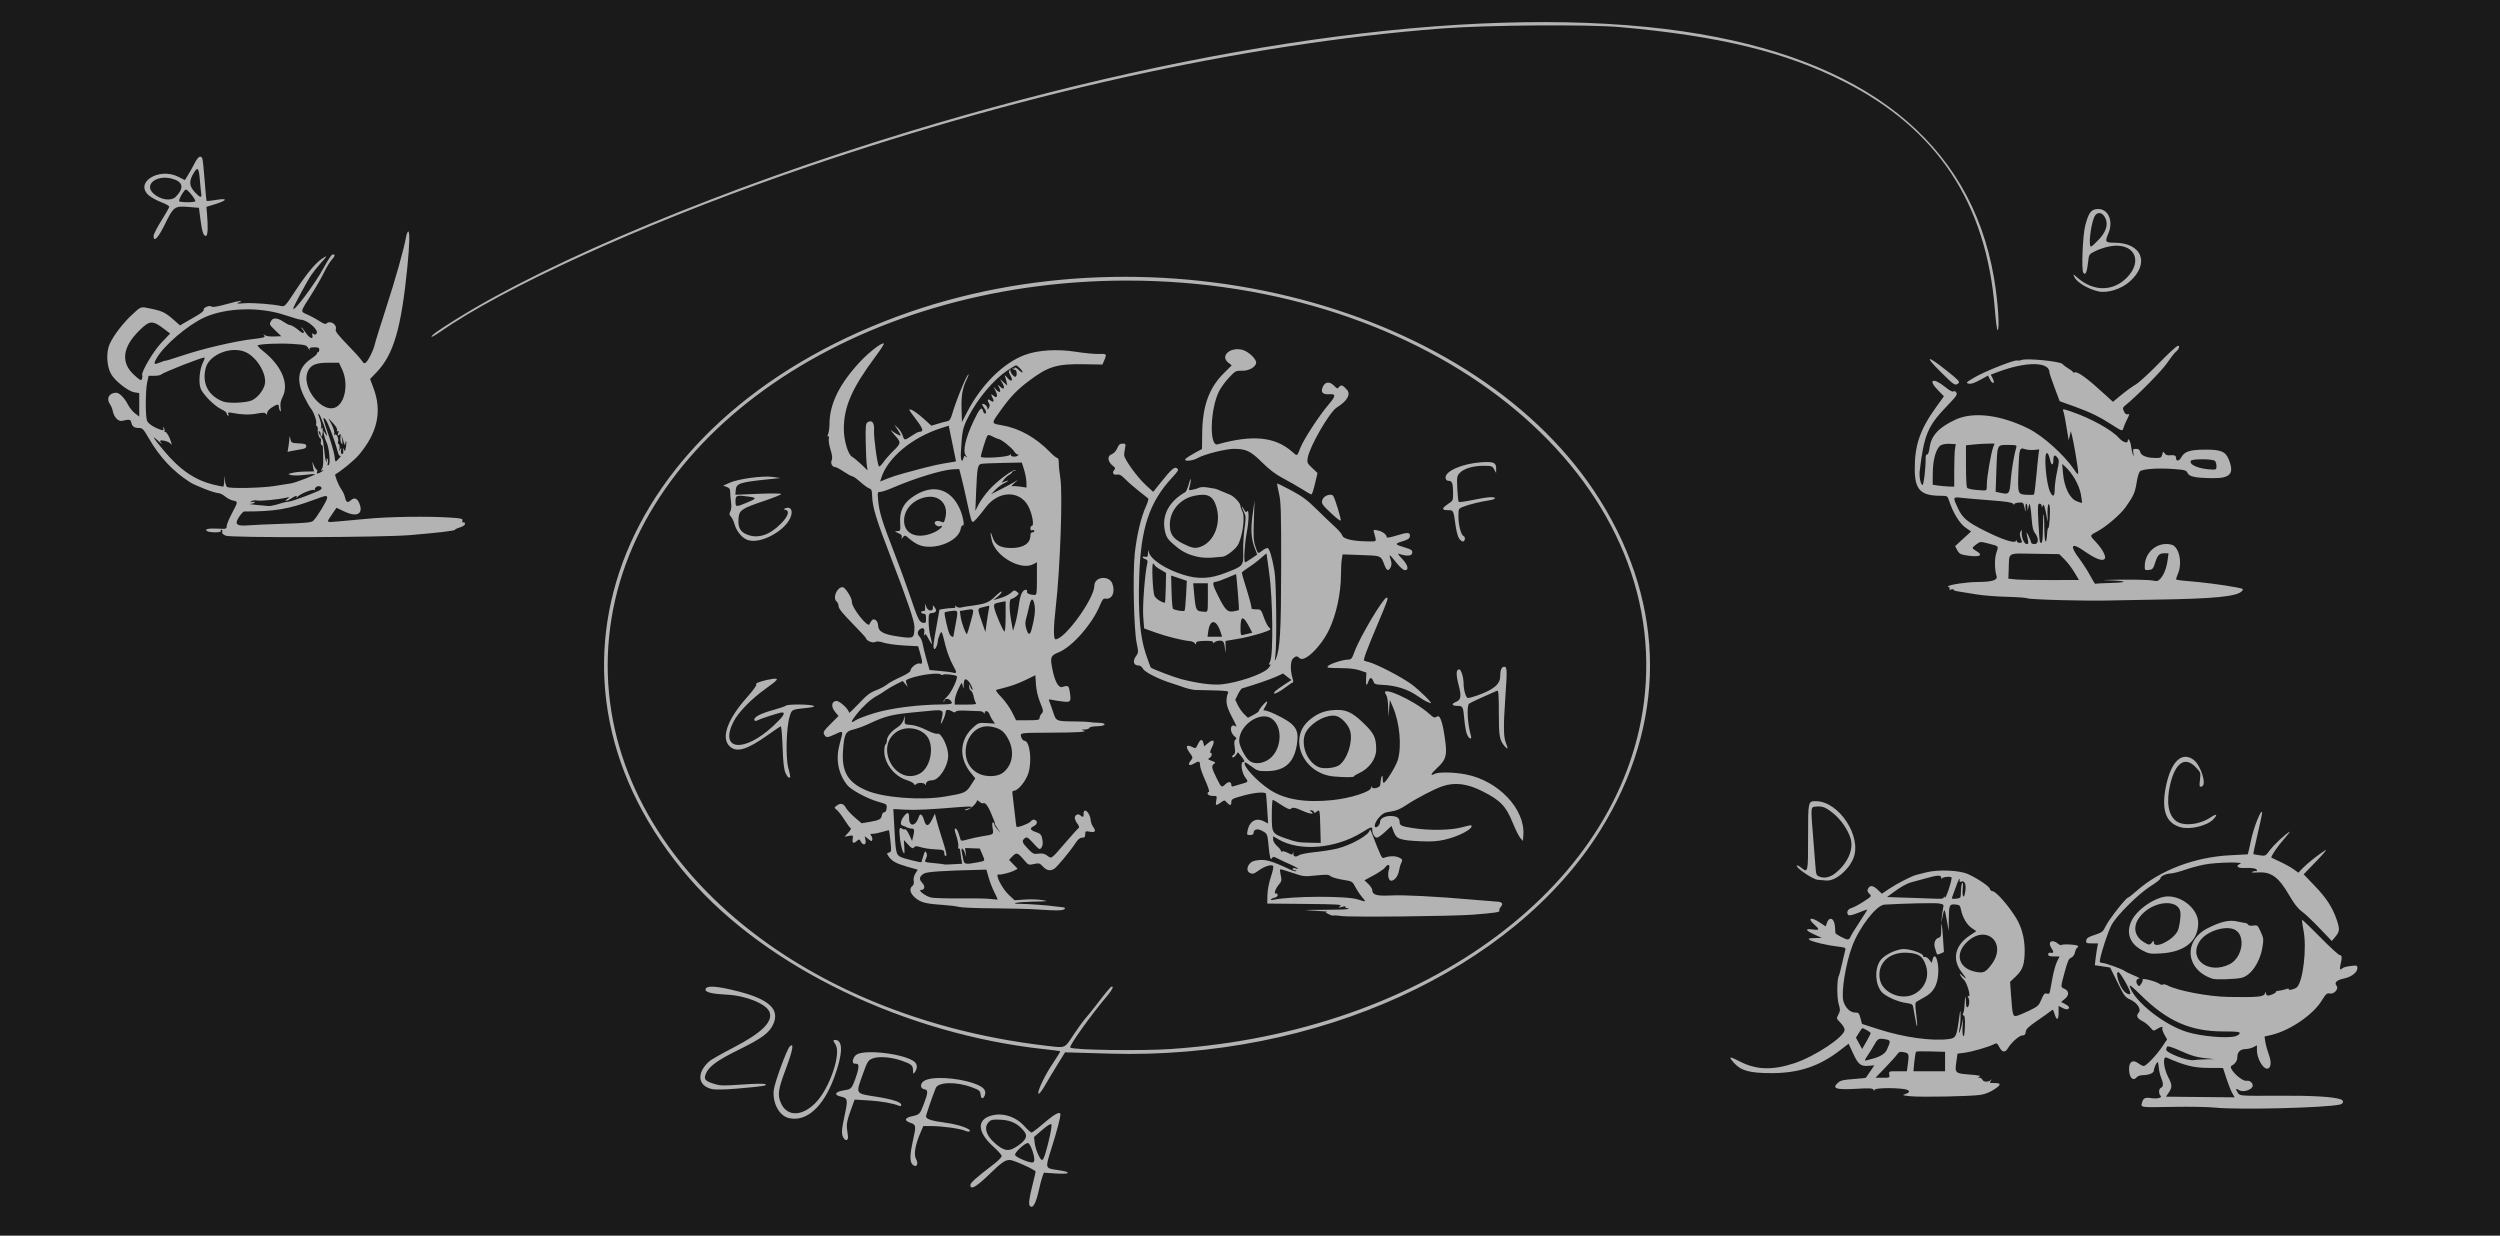 <?xml version="1.0" encoding="UTF-8" standalone="no"?>
<!-- Created with Inkscape (http://www.inkscape.org/) -->

<svg
   version="1.1"
   id="svg1"
   width="2554.667"
   height="1262.667"
   viewBox="0 0 2554.667 1262.667"
   sodipodi:docname="scontri.jpg"
   xmlns:inkscape="http://www.inkscape.org/namespaces/inkscape"
   xmlns:sodipodi="http://sodipodi.sourceforge.net/DTD/sodipodi-0.dtd"
   xmlns="http://www.w3.org/2000/svg"
   xmlns:svg="http://www.w3.org/2000/svg">
  <defs
     id="defs1" />
  <sodipodi:namedview
     id="namedview1"
     pagecolor="#ffffff"
     bordercolor="#000000"
     borderopacity="0.25"
     inkscape:showpageshadow="2"
     inkscape:pageopacity="0.0"
     inkscape:pagecheckerboard="0"
     inkscape:deskcolor="#d1d1d1" />
  <g
     inkscape:groupmode="layer"
     inkscape:label="Image"
     id="g1">
    <rect
       style="fill:#1a1a1a;stroke-width:20"
       id="rect1"
       width="2592.532"
       height="1348.016"
       x="-17.671"
       y="-47.963" />
    <path
       style="fill:#b3b3b3"
       d="m 1052.499,1232.444 c -1.629,-1.629 -0.92,-7.717 2.445,-20.979 1.833,-7.227 3.333,-13.635 3.333,-14.239 0,-1.671 -22.582,-11.893 -26.272,-11.893 -5.087,0 -8.174,2.179 -21.989,15.518 -12.734,12.296 -18.405,15.392 -18.405,10.049 0,-2.293 5.428,-7.12 24.333,-21.642 4.217,-3.239 7.666,-6.797 7.666,-7.907 -4e-4,-1.11 -3.812,-5.426 -8.471,-9.592 -16.492,-14.748 -17.292,-27.694 -1.965,-31.821 11.683,-3.146 24.877,1.119 33.651,10.877 3.223,3.585 6.498,6.518 7.279,6.518 0.78,0 6.657,-4.5 13.059,-10 10.922,-9.382 16.474,-12.199 16.428,-8.333 -0.04,3.42 -3.971,18.202 -9.298,34.964 -6.207,19.532 -6.162,19.748 4.441,21.345 10.587,1.593 12.896,2.248 12.155,3.448 -0.417,0.674 -5.899,0.84 -12.441,0.375 l -11.696,-0.83 -1.486,3.849 c -0.817,2.117 -2.449,8.277 -3.626,13.689 -2.975,13.678 -6.203,19.542 -9.141,16.605 z m 4.444,-47.327 c 0,-5.657 -4.414,-17.119 -6.577,-17.077 -3.479,0.066 -13.972,9.94 -13.068,12.296 0.808,2.105 13.03,7.468 17.312,7.595 1.524,0.045 2.333,-0.93 2.333,-2.813 z m 10.539,-4.117 c 4.017,-12.325 8.002,-30.992 6.859,-32.135 -0.783,-0.783 -4.344,1.423 -9.48,5.873 l -8.226,7.127 0.747,6.31 c 0.778,6.569 5.397,17.159 7.485,17.159 0.661,0 1.838,-1.95 2.615,-4.333 z m -27.206,-10.286 c 8.063,-5.628 9.965,-9.674 6.639,-14.122 -5.966,-7.98 -13.444,-11.847 -23.936,-12.377 -8.524,-0.43 -10.114,-0.138 -12.564,2.313 -5.225,5.225 -2.862,13.634 6.023,21.435 9.923,8.713 14.534,9.245 23.838,2.751 z M 932.467,1190 c -2.935,-2.935 -2.784,-10.031 0.53,-24.909 3.307,-14.848 3.165,-15.779 -2.721,-17.759 -6.616,-2.226 -5.937,-5.042 1.605,-6.656 7.844,-1.679 8.192,-2.047 12.33,-13.041 4.238,-11.258 4.312,-13.986 0.398,-14.542 -4.435,-0.63 -4.682,-5.699 -0.415,-8.495 7.513,-4.923 33.165,-3.68 50.948,2.467 9.761,3.374 13.108,6.97 11.225,12.059 -1.619,4.377 -3.874,4.073 -4.335,-0.584 -0.39,-3.948 -1.113,-4.546 -9.09,-7.532 -15.632,-5.851 -34.179,-5.456 -36.703,0.781 -3.671,9.07 -9.963,27.371 -9.963,28.977 0,2.807 5.484,4.591 20.12,6.546 13.061,1.745 26.042,6.267 24.615,8.576 -0.488,0.789 -2.503,0.571 -5.228,-0.568 -5.229,-2.185 -23.541,-4.654 -34.52,-4.654 h -7.749 L 940.78,1157 c -5.591,12.945 -7.287,22.88 -4.68,27.423 2.983,5.198 0.224,9.433 -3.633,5.577 z m -69.827,-26.289 c -3.018,-3.768 -2.966,-8.054 0.28,-23.063 3.696,-17.095 3.459,-18.494 -3.386,-19.998 -8.086,-1.776 -6.299,-5.124 3.522,-6.597 6.655,-0.998 7.338,-1.712 10.908,-11.404 3.428,-9.309 4.188,-15.246 1.981,-15.476 -0.917,-0.095 -2.267,-0.248 -3,-0.34 -2.893,-0.362 -1.289,-6.801 2.276,-9.136 8.865,-5.806 49.848,-0.699 59.391,7.402 2.846,2.416 3.007,6.834 0.376,10.313 -1.857,2.455 -1.96,2.373 -2,-1.582 -0.052,-5.14 -1.573,-6.449 -11.521,-9.913 -10.943,-3.811 -23.904,-4.778 -29.973,-2.237 -4.435,1.857 -5.142,2.997 -9.667,15.595 -7.573,21.085 -8.197,20.024 13.785,23.443 15.981,2.485 25.333,5.512 25.333,8.198 0,1.424 -0.701,1.74 -2.333,1.053 -6.113,-2.573 -18.29,-4.724 -31.138,-5.501 l -14.138,-0.854 -4.298,11.859 c -3.174,8.759 -4.118,13.254 -3.609,17.192 0.379,2.933 0.875,6.773 1.102,8.532 0.467,3.616 -1.822,5.095 -3.89,2.513 z m -56.342,-21.129 c -9.91,-2.218 -17.003,-15.191 -15.631,-28.591 0.745,-7.273 13.257,-41.484 16.298,-44.562 4.71,-4.767 3.305,3.454 -3.869,22.629 -8.112,21.684 -8.827,26.858 -4.901,35.503 6.288,13.848 21.835,13.362 35.663,-1.116 14.052,-14.712 25.928,-49.876 19.935,-59.023 -2.649,-4.042 -2.707,-4.757 -0.389,-4.757 8.368,0 7.936,14.583 -1.152,38.879 -11.151,29.809 -28.178,45.014 -45.953,41.036 z M 2263.61,1131.835 c -6.967,-0.733 -26.167,-1.079 -42.667,-0.768 -33.422,0.629 -33.335,0.638 -32.333,-3.464 1.317,-5.39 3.025,-6.429 9.073,-5.522 6.845,1.027 12.238,-0.303 10.06,-2.48 -2.131,-2.131 -1.798,-7.189 0.532,-8.083 2.529,-0.971 2.544,-4.557 0.043,-10.543 -1.076,-2.576 -2.126,-7.149 -2.333,-10.161 -0.207,-3.012 -0.73,-5.478 -1.162,-5.479 -1.075,0 -3.881,6.332 -3.881,8.76 0,2.413 -5.316,4.571 -11.257,4.571 -2.429,0 -5.163,0.9 -6.076,2 -3.979,4.794 -8,0.505 -8,-8.532 0,-7.352 3.922,-9.679 9.439,-5.6 2.082,1.54 4.583,2.799 5.557,2.799 2.477,0 13.2,-11.252 19,-19.939 l 4.856,-7.272 -2.841,-5.056 c -1.563,-2.781 -2.469,-5.658 -2.014,-6.395 1.285,-2.079 -1.722,-1.58 -5.535,0.918 -3.372,2.21 -3.518,2.171 -6.953,-1.877 -1.93,-2.274 -5.489,-5.121 -7.911,-6.327 -5.382,-2.681 -6.601,-5.402 -3.805,-8.491 3.059,-3.38 -1.355,-10.232 -8.711,-13.526 -5.067,-2.268 -6.152,-3.74 -12.972,-17.589 l -7.443,-15.113 -7.83,-1.176 -7.83,-1.175 0.81,-6.895 c 0.446,-3.792 1.194,-8.813 1.663,-11.158 l 0.853,-4.263 h -6.259 c -5.729,0 -6.223,-0.254 -5.833,-3 0.338,-2.376 2.132,-3.554 8.633,-5.667 7.658,-2.488 8.429,-3.118 11.527,-9.412 3.268,-6.639 20.492,-28.588 22.434,-28.588 0.547,0 4.783,-3.325 9.413,-7.389 23.656,-20.762 58.681,-34.057 94.743,-35.963 l 18.325,-0.969 1.232,-4.84 c 0.678,-2.662 1.623,-6.94 2.101,-9.506 2.309,-12.398 11.206,-34.459 11.292,-28 0.015,1.1 -2.069,10.947 -4.631,21.882 -2.562,10.935 -4.505,20.029 -4.317,20.209 0.187,0.18 3.044,0.729 6.349,1.22 5.955,0.886 6.05,0.839 10.667,-5.328 4.247,-5.674 15.055,-15.775 19.991,-18.684 1.1,-0.648 -1.197,2.394 -5.105,6.761 -6.638,7.418 -14.508,19 -13.39,19.707 0.273,0.172 4.351,2.095 9.062,4.273 4.712,2.178 10.79,5.562 13.508,7.52 l 4.941,3.56 4.492,-4.693 c 4.68,-4.89 16.269,-14.073 23.158,-18.35 2.2,-1.366 -1.909,3.636 -9.13,11.115 l -13.13,13.598 11.18,11.605 c 11.899,12.351 18.182,21.97 22.447,34.366 3.446,10.014 3.295,12.356 -1.141,17.703 l -3.704,4.465 -12.594,-13.183 c -6.927,-7.251 -15.094,-14.96 -18.15,-17.131 -3.904,-2.775 -7.791,-7.797 -13.076,-16.897 -10.453,-17.998 -18.128,-23.635 -31.139,-22.873 -5.894,0.345 -7.995,0.122 -6.228,-0.662 1.467,-0.651 3.117,-0.923 3.667,-0.604 0.55,0.318 1,-0.045 1,-0.808 0,-1.951 -4.885,-2.918 -12.523,-2.479 -7.205,0.414 -9.917,-2.073 -4.589,-4.209 5.374,-2.154 -24.153,-1.626 -36.129,0.646 -5.978,1.134 -15.194,3.601 -20.481,5.483 -5.287,1.882 -11.712,3.533 -14.278,3.67 -5.4,0.287 -10.651,2.822 -10.701,5.166 -0.019,0.891 -4.367,4.32 -9.664,7.62 -12.424,7.741 -35.173,30.323 -40.296,40 -4.102,7.748 -12.934,35.831 -11.831,37.616 0.357,0.578 1.591,1.05 2.743,1.05 2.768,0 20.526,6.431 22.669,8.21 0.923,0.766 5.144,2.818 9.38,4.56 4.235,1.742 6.715,3.181 5.51,3.198 -2.98,0.043 -3.998,3.263 -1.928,6.095 1.584,2.166 1.843,2.116 3.853,-0.754 1.185,-1.692 1.844,-3.579 1.465,-4.192 -1.403,-2.27 14.055,1.682 17.742,4.535 0.885,0.685 2.222,0.865 2.973,0.402 0.75,-0.464 2.689,-0.134 4.308,0.732 10.322,5.524 42.016,11.59 62.444,11.95 29.049,0.513 36.086,-0.084 37.327,-3.164 0.922,-2.289 1.189,-2.41 1.255,-0.572 0.046,1.283 0.956,2.333 2.022,2.333 2.682,0 8.756,-2.879 8.148,-3.862 -0.274,-0.443 0.795,-0.877 2.375,-0.964 1.58,-0.087 4.834,-0.799 7.232,-1.581 2.666,-0.87 4.047,-0.917 3.555,-0.121 -1.077,1.743 6.269,0 8.301,-1.971 6.306,-6.112 10.234,-40.254 6.692,-58.168 -1.087,-5.5 -1.71,-10.277 -1.383,-10.615 0.327,-0.338 8.657,7.612 18.511,17.667 9.854,10.055 18.827,18.282 19.94,18.282 2.285,0 2.485,2.41 0.8,9.667 -1.164,5.013 -0.497,6.188 2.06,3.631 0.753,-0.753 4.473,-1.736 8.267,-2.186 6.455,-0.764 6.898,-0.63 6.898,2.099 0,4.464 -6.073,9.143 -14.004,10.79 -7.31,1.518 -9.926,4.204 -7.242,7.438 2.46,2.964 -2.572,8.696 -6.863,7.819 -3.047,-0.623 -4.018,0.229 -8.463,7.431 -8.902,14.422 -32.697,30.575 -51.402,34.892 l -6.951,1.605 0.814,5.408 c 0.448,2.974 2.089,8.886 3.648,13.137 2.982,8.133 2.135,14.271 -1.969,14.271 -4.263,0 -10.235,-10.807 -10.235,-18.521 v -5.321 l -3.667,1.913 c -2.017,1.052 -5.574,1.916 -7.905,1.921 -5.206,0.01 -8.429,3.01 -8.429,7.849 0,4.053 -1.987,7.119 -5.976,9.22 -4.085,2.151 10.286,16.353 15.533,15.351 3.768,-0.72 7.488,3.487 5.676,6.419 -2.194,3.549 -9.983,5.421 -13.358,3.21 -3.675,-2.408 -4.123,-1.274 -1.165,2.949 2.028,2.895 2.317,2.914 41,2.681 35.456,-0.214 57.074,1.078 64.274,3.841 3.031,1.163 2.424,4.341 -0.983,5.147 -14.425,3.412 -104.194,5.645 -127.667,3.176 z m 17.438,-14.836 c -1.359,-2.382 -4.037,-9.132 -5.952,-14.998 l -3.482,-10.667 -15.002,-0.074 c -14.83,-0.073 -23.699,-2.262 -42.668,-10.528 -4.205,-1.832 -3.132,10.812 1.696,19.991 4.247,8.073 4.24,10.485 -0.043,16.611 l -2.331,3.333 35.126,0.332 35.126,0.332 z m -26.938,-34.509 8.833,-0.177 -10.355,-1.095 c -7.599,-0.803 -13.543,-2.53 -22.335,-6.489 -10.778,-4.853 -15.977,-6.427 -15.977,-4.837 0,0.307 -0.325,1.404 -0.722,2.439 -1.195,3.114 21.425,11.999 27.889,10.956 2.108,-0.34 7.808,-0.699 12.667,-0.796 z m 30.167,-23.576 c 2.2,-0.608 4.165,-1.962 4.367,-3.009 0.302,-1.57 -2.624,-1.904 -16.667,-1.904 -33.621,0 -57.438,-10.518 -84.534,-37.333 -8.683,-8.593 -11.844,-11.054 -11.133,-8.667 4.513,15.165 35.156,39.484 58.714,46.597 14.687,4.434 40.606,6.706 49.252,4.316 z m -107.333,-44.094 c 0,-3.273 -10.446,-21.486 -12.324,-21.486 -3.394,0 0.944,14.317 5.953,19.648 2.845,3.028 6.371,4.045 6.371,1.838 z m -225.333,105.334 c -7.217,-0.755 -8.07,-1.087 -5.096,-1.984 6.13,-1.849 5.556,-4.411 -1.196,-5.336 -11.108,-1.523 -29.706,-1.001 -29.729,0.833 -0.015,1.201 -0.347,1.151 -1.19,-0.18 -0.947,-1.496 -4.221,-1.665 -17.241,-0.887 -21.247,1.268 -25.817,-0.352 -18.549,-6.575 2.292,-1.962 5.903,-2.759 15.304,-3.378 6.768,-0.445 12.521,-1.073 12.785,-1.395 0.264,-0.322 2.303,-3.285 4.531,-6.585 l 4.051,-6 -5.693,0.456 c -8.211,0.658 -10.699,-1.308 -15.901,-12.566 l -4.64,-10.043 -9.051,6.965 c -21.02,16.174 -41.971,23.121 -69.718,23.118 -22.561,0 -31.339,-2.455 -38.668,-10.802 -5.689,-6.48 -4.537,-6.696 6.167,-1.16 16.792,8.686 33.432,9.231 55.825,1.829 21.229,-7.017 51.343,-27.07 51.343,-34.19 0,-1.567 -1.8,-4.691 -4,-6.941 -4.649,-4.756 -4.564,-4.376 -2.07,-9.198 1.682,-3.252 1.683,-4.553 0.01,-10.112 -1.915,-6.363 -1.825,-25.641 0.135,-28.811 0.502,-0.813 2.047,-6.663 3.431,-13 1.385,-6.337 2.838,-12.53 3.229,-13.764 0.592,-1.866 -0.585,-2.385 -7.012,-3.094 -11.029,-1.217 -26.906,-4.938 -29.506,-6.916 -1.878,-1.429 -1.096,-1.713 5.116,-1.86 l 7.333,-0.173 -7.667,-3.503 c -9.204,-4.205 -9.865,-6.233 -1.667,-5.109 7.046,0.966 7.432,0.057 2,-4.709 -7.871,-6.907 -4.043,-8.646 5.333,-2.424 l 6,3.982 1.073,-3.206 c 2.52,-7.531 7.892,-5.275 8.433,3.543 0.192,3.129 0.382,6.028 0.422,6.443 0.119,1.237 10.267,6.579 12.498,6.579 1.134,0 2.432,-1.167 2.885,-2.593 0.453,-1.426 4.656,-8.326 9.341,-15.333 4.685,-7.007 8.207,-12.741 7.828,-12.741 -0.38,0 -4.599,1.564 -9.376,3.475 -5.79,2.316 -9.13,3.03 -10.019,2.142 -2.321,-2.321 -0.556,-6.054 3.358,-7.101 2.076,-0.555 7.583,-3.491 12.239,-6.524 8.395,-5.469 8.443,-5.536 5.862,-8.117 -2.058,-2.058 -2.307,-3.154 -1.192,-5.239 1.986,-3.71 5.192,-3.281 9.951,1.333 l 4.095,3.969 7.969,-5.373 c 7.499,-5.056 22.876,-12.888 27.302,-13.906 1.1,-0.253 5.618,-1.406 10.04,-2.562 11.893,-3.109 33.804,-2.221 42.627,1.727 9.777,4.375 21.765,12.464 22.47,15.162 0.338,1.291 1.51,2.347 2.605,2.347 3.549,0 16.688,14.987 24.546,28 5.312,8.796 8.378,20.558 8.378,32.137 0,14.53 -1.867,20.107 -9.012,26.915 l -5.892,5.615 0.857,12 c 1.598,22.372 1.928,23.642 5.907,22.721 1.91,-0.442 7.739,-2.877 12.953,-5.41 8.752,-4.252 9.698,-5.128 12.301,-11.392 2.356,-5.67 3.256,-6.647 5.475,-5.943 2.046,0.649 2.792,0.137 3.256,-2.233 0.331,-1.692 1.511,-8.072 2.622,-14.178 1.111,-6.106 3.185,-13.456 4.609,-16.333 l 2.588,-5.231 h -5.833 c -4.4,0 -5.833,-0.512 -5.833,-2.084 0,-1.321 0.954,-1.931 2.606,-1.667 3.204,0.513 3.384,-0.675 0.719,-4.742 -4.156,-6.343 0.314,-9.606 6.496,-4.744 1.932,1.52 3.512,2.27 3.51,1.667 0,-0.603 3.898,-0.896 8.667,-0.65 7.996,0.412 10.51,1.591 7.439,3.49 -0.677,0.418 -1.633,2.59 -2.123,4.825 -0.539,2.455 -2.064,4.51 -3.849,5.189 -2.385,0.907 -3.65,3.71 -6.543,14.499 -4.338,16.176 -4.319,15.455 -0.438,17.223 4.967,2.263 5.245,6.425 0.686,10.262 l -3.91,3.29 4.038,2.088 c 2.221,1.149 4.038,2.637 4.038,3.309 0,2.469 -2.693,2.766 -6.628,0.731 l -4.039,-2.089 v 6.701 c 0,7.987 -1.956,8.716 -4.109,1.53 -1.397,-4.664 -1.762,-4.978 -3.72,-3.205 -1.194,1.081 -7.383,5.524 -13.752,9.872 -9.19,6.274 -11.668,8.656 -12,11.538 -0.314,2.725 -1.159,3.642 -3.385,3.671 -3.226,0.042 -11.269,7.105 -14.758,12.961 -2.935,4.926 -5.825,4.617 -8.819,-0.942 -2.365,-4.392 -2.646,-4.524 -5.97,-2.814 -5.263,2.707 -22.623,7.658 -30.137,8.594 l -6.649,0.828 -1.067,7.333 c -1.839,12.644 -1.63,12.863 13.35,14.013 8.675,0.666 12.125,1.355 10.348,2.066 -2.319,0.928 -2.357,1.079 -0.291,1.161 1.306,0.051 2.721,0.994 3.143,2.094 0.932,2.429 5.915,2.624 8.485,0.333 1.59,-1.418 1.605,-1.318 0.103,0.667 -1.587,2.098 -1.356,2.333 2.289,2.333 8.476,0 8.813,1.394 1.524,6.303 -4.531,3.051 -9.448,5.041 -14.399,5.825 -9.833,1.558 -61.064,2.523 -72.185,1.359 z M 1930.603,1098 c -0.63,-3.298 -0.539,-3.333 8.67,-3.333 h 9.307 l 0.848,-6.186 c 1.573,-11.473 1.338,-12.268 -3.91,-13.252 -4.057,-0.761 -5.077,-0.426 -6.918,2.273 -1.188,1.741 -6.65,7.816 -12.139,13.499 l -9.98,10.333 h 7.38 c 7.153,0 7.36,-0.102 6.742,-3.333 z m 57.007,-13.248 v -9.914 l -14.333,-0.419 c -7.883,-0.231 -14.739,-0.119 -15.236,0.247 -0.496,0.367 -1.324,5.017 -1.839,10.333 l -0.937,9.667 h 16.172 16.172 z m -74.667,-2.724 c 8.136,-2.074 13.265,-5.196 15.114,-9.199 4.043,-8.753 3.989,-9.742 -0.579,-10.656 -7.407,-1.481 -8.632,-0.982 -11.845,4.826 -1.724,3.117 -4.907,8.28 -7.073,11.474 -3.295,4.859 -3.531,5.693 -1.445,5.106 1.372,-0.386 3.994,-1.084 5.828,-1.552 z m -1.35,-26.328 c 0.015,-0.876 -6.985,-5.034 -8.475,-5.034 -0.343,0 -1.969,2.176 -3.613,4.836 l -2.989,4.836 3.174,5.811 3.174,5.811 4.356,-7.646 c 2.396,-4.205 4.363,-8.081 4.372,-8.612 z m 79.72,6.083 c 7.181,-0.963 8.03,-2.525 10.263,-18.89 1.661,-12.172 1.765,-12.446 1.865,-4.894 0.058,4.4 -0.428,10.297 -1.079,13.106 -0.652,2.808 -0.787,4.717 -0.301,4.241 0.486,-0.475 1.604,-3.973 2.485,-7.772 l 1.602,-6.908 -0.634,8 c -0.349,4.4 -0.069,8.856 0.623,9.902 0.853,1.291 1.399,-1.656 1.699,-9.173 0.323,-8.084 -0.017,-11.251 -1.258,-11.725 -1.035,-0.395 -1.249,-1.241 -0.547,-2.16 0.635,-0.831 1.302,-4.811 1.482,-8.844 0.39,-8.718 1.432,-10.82 1.432,-2.889 0,3.056 0.535,5.556 1.189,5.556 2.013,0 2.962,-6.561 1.377,-9.522 -1.064,-1.989 -1.074,-2.538 -0.032,-1.894 3.01,1.86 -1.372,-13.96 -4.611,-16.648 -1.138,-0.944 -2.717,-2.966 -3.51,-4.493 -1.286,-2.478 -1.063,-2.428 2.073,0.456 4.644,4.272 4.451,2.98 -0.483,-3.228 -10.512,-13.228 -7.562,-27.756 7.699,-37.911 l 6.874,-4.574 -4.618,-3.138 c -5.038,-3.423 -9.405,-10.826 -11.028,-18.693 -0.942,-4.566 -1.468,-5.057 -5.814,-5.424 -6.012,-0.508 -6.557,0.773 -6.671,15.686 l -0.087,11.384 -1.877,-10.586 c -2.319,-13.077 -2.572,-13.342 -4.318,-4.518 l -1.405,7.104 0.595,-6.332 c 0.327,-3.483 0.962,-7.795 1.411,-9.583 0.73,-2.908 0.295,-3.348 -4.131,-4.179 -3.969,-0.745 -34.194,-0.113 -55.967,1.169 -8.115,0.478 -25.477,22.834 -32.818,42.258 -6.752,17.866 -11.535,47.53 -9.091,56.382 1.828,6.622 6.924,11.618 11.85,11.618 3.678,0 4.218,0.56 5.628,5.831 l 1.56,5.831 17.706,5.677 c 25.176,8.072 53.966,12.044 70.868,9.779 z m -34.286,-21.391 c -0.866,-4.983 -1.829,-10.325 -2.14,-11.871 -0.452,-2.244 -1.85,-2.966 -6.922,-3.577 -8.458,-1.019 -21.652,-6.967 -25.257,-11.387 -6.633,-8.133 -7.302,-23.132 -1.421,-31.86 3.506,-5.203 13.817,-10.662 22.322,-11.818 6.565,-0.892 22.3,4.344 21.683,7.216 -0.174,0.812 0.503,1.161 1.506,0.776 1.003,-0.385 3.031,0.835 4.507,2.712 l 2.683,3.411 0.86,-3.425 c 2.31,-9.202 6.734,2.196 5.746,14.804 -0.907,11.575 -4.83,18.399 -13.337,23.206 -3.84,2.17 -7.794,4.437 -8.787,5.039 -1.48,0.897 -1.543,3.242 -0.352,12.979 1.742,14.238 1.107,16.447 -1.091,3.796 z m -1.082,-24.51 c 10.961,-5.638 15.932,-17.72 12.043,-29.269 -3.242,-9.626 -7.269,-12.388 -19.029,-13.053 -18.793,-1.062 -31.338,11.352 -27.902,27.609 2.832,13.4 21.85,21.42 34.888,14.713 z m 23.07,-41.558 c -0.277,-0.912 -1.071,-3.459 -1.763,-5.659 -1.511,-4.8 0.213,-9.477 3.843,-10.426 2.062,-0.539 2.515,-1.92 2.515,-7.671 0,-11.079 0.904,-7.184 1.899,8.184 l 0.912,14.086 -3.451,1.572 c -2.699,1.23 -3.561,1.211 -3.955,-0.086 z m 55.795,11.576 c 17.049,-22.329 -5.561,-42.559 -25.397,-22.724 -12.609,12.609 -7.314,27.314 10.862,30.161 6.784,1.063 8.852,0 14.534,-7.437 z m -48.514,-68.902 c 0.015,-1.24 0.31,-1.209 1.154,0.122 0.934,1.474 6.825,-15.973 6.825,-20.213 0,-1.65 -9.097,-0.945 -9.784,0.757 -0.402,0.996 -0.715,0.727 -0.778,-0.667 -0.136,-3.006 -3.502,-2.91 -15.439,0.44 -5.133,1.441 -11.733,3.236 -14.667,3.989 -5.271,1.353 -11.588,4.942 -20.667,11.742 l -4.667,3.495 22,0.717 c 12.1,0.394 25.15,0.844 29,1 4.853,0.196 7.006,-0.228 7.02,-1.384 z m 16.859,-0.011 c 0.372,-0.602 0.676,-3.666 0.676,-6.81 0,-3.143 0.566,-6.57 1.258,-7.614 0.834,-1.26 1.028,0.345 0.577,4.768 -0.953,9.333 1.36,12.425 2.592,3.465 1.015,-7.379 -0.601,-11.245 -4.134,-9.889 -1.076,0.413 -1.861,0.227 -1.745,-0.413 0.882,-4.832 -0.83,-2.358 -3.348,4.836 -1.668,4.767 -3.49,9.732 -4.049,11.033 -0.866,2.015 -0.385,2.318 3.24,2.042 2.341,-0.178 4.561,-0.817 4.933,-1.419 z m -942.212,199.886 c 0,-3.918 7.277,-18.873 14.185,-29.151 4.86,-7.231 8.607,-13.319 8.326,-13.53 -0.281,-0.21 -7.38,-1.117 -15.776,-2.015 C 925.577,1056.983 783.564,988.718 704.601,897.648 529.084,695.222 627.194,430.281 917.314,323.231 c 264.708,-97.674 593.326,-11.568 717.881,188.103 67.858,108.781 67.858,228.553 0,337.333 -88.992,142.659 -290.11,234.207 -500.919,228.016 -18.7,-0.549 -36.688,-1.077 -39.972,-1.174 l -5.972,-0.175 -8.028,13.009 c -4.415,7.155 -10.079,16.605 -12.586,21 -3.734,6.546 -6.775,9.927 -6.775,7.533 z m 135.333,-44.924 c 262.386,-17.584 465.787,-170.028 484.583,-363.183 22.226,-228.408 -220.607,-422.061 -529.249,-422.061 -278.398,0 -509.25,159.001 -529.249,364.524 -19.916,204.669 174.143,385.833 447.129,417.417 19.976,2.311 17.893,3.216 28.17,-12.229 4.19,-6.297 9.543,-13.617 11.895,-16.268 2.352,-2.65 6.79,-8.119 9.861,-12.152 9.805,-12.877 15.132,-19.321 16.346,-19.778 2.708,-1.018 0.852,3.225 -3.818,8.727 -16.585,19.539 -39.827,52.002 -38.314,53.515 2.538,2.538 71.968,3.544 102.647,1.488 z m 174,-135.936 c -3.3,-0.538 -6.639,-0.74 -7.421,-0.448 -0.781,0.291 -3.182,-0.388 -5.333,-1.511 -3.316,-1.729 -3.506,-2.082 -1.246,-2.314 1.467,-0.151 -4.233,-0.651 -12.667,-1.112 -14.117,-0.772 -13.399,-0.843 9.059,-0.905 13.416,-0.037 24.766,-0.44 25.222,-0.896 0.456,-0.456 -0.206,-0.829 -1.472,-0.829 -1.266,0 -1.954,-0.561 -1.53,-1.248 0.476,-0.771 -0.896,-0.787 -3.588,-0.043 -3.981,1.1 -4.137,1.037 -1.799,-0.732 2.26,-1.71 -1.955,-1.978 -36,-2.29 l -38.56,-0.354 0.187,-8.667 c 0.114,-5.305 1.497,-12.546 3.564,-18.667 1.857,-5.5 2.882,-10.511 2.278,-11.135 -1.8,-1.859 -8.825,0.369 -14.793,4.692 -4.74,3.434 -6.063,3.828 -8.744,2.606 -5.498,-2.505 -2.079,-11.246 4.95,-12.652 10.001,-2 14.839,-0.759 36.939,9.475 2.409,1.116 4.76,1.65 5.222,1.188 0.463,-0.463 -0.159,-0.841 -1.381,-0.841 -1.222,0 -2.222,-0.64 -2.222,-1.423 0,-0.816 1.137,-1.062 2.667,-0.577 5.502,1.746 2.384,-0.712 -5,-3.942 -4.217,-1.845 -9.915,-4.512 -12.663,-5.927 -4.424,-2.278 -5.128,-2.337 -6.147,-0.518 -1.477,2.64 -2.337,-0.658 -3.593,-13.788 -1.062,-11.1 -1.214,-11.411 -7.026,-14.39 -4.681,-2.399 -8.238,-1.222 -8.238,2.728 0,1.094 -1.416,1.837 -3.5,1.837 -3.234,0 -3.436,-0.329 -2.651,-4.333 1.95,-9.958 8.737,-13.845 16.848,-9.651 l 4.207,2.176 -0.951,-15.096 c -0.523,-8.303 -1.112,-15.281 -1.309,-15.508 -1.642,-1.893 -11.402,-1.068 -22.311,1.884 -11.815,3.198 -13,3.807 -13,6.69 0,3.861 -1.474,4.033 -4.636,0.539 -2.372,-2.621 -2.398,-2.621 -6.079,0 -5.083,3.62 -5.716,3.346 -4.707,-2.034 0.867,-4.62 0.829,-4.667 -3.852,-4.667 -4.375,0 -6.871,-2.965 -3.554,-4.222 0.645,-0.244 -1.118,-5.544 -3.918,-11.778 -2.8,-6.233 -5.128,-12.883 -5.173,-14.778 -0.118,-4.947 -1.086,-5.327 -6.076,-2.382 -5.199,3.067 -7.096,1.468 -3.511,-2.959 2.447,-3.022 2.429,-3.136 -1.368,-8.377 -4.373,-6.037 -3.033,-8.558 2.916,-5.482 3.394,1.755 3.621,1.646 5.724,-2.764 2.588,-5.428 4.531,-5.859 5.685,-1.261 l 0.836,3.331 4.048,-3.406 c 5.543,-4.664 7.341,-2.462 3.745,4.586 -1.541,3.021 -2.19,5.492 -1.441,5.492 2.241,0 1.536,3.767 -0.973,5.199 -2.022,1.153 -1.727,1.545 2.204,2.935 4.106,1.451 4.317,1.765 2.212,3.304 -2.729,1.995 -2.229,4.255 3.443,15.563 4.334,8.64 4.499,8.734 8.622,4.86 3.135,-2.945 5.851,-2.468 5.851,1.028 0,1.247 0.759,1.773 1.917,1.328 1.054,-0.405 4.504,-1.429 7.667,-2.278 8.078,-2.167 8.142,-2.27 4.422,-7.147 -3.409,-4.47 -4.835,-15.459 -2.005,-15.459 2.077,0 1.516,-1.658 -2.026,-5.995 l -3.264,-3.995 -2.113,3.017 c -1.162,1.659 -2.708,2.649 -3.435,2.2 -0.769,-0.475 -0.375,-1.509 0.942,-2.472 1.847,-1.351 2.087,-2.834 1.303,-8.059 -0.708,-4.72 -0.493,-6.708 0.816,-7.56 1.401,-0.912 1.178,-1.647 -1.057,-3.48 -5.361,-4.397 -4.503,-13.621 0.954,-10.249 1.865,1.153 1.6,0.477 -4.229,-10.789 -5.396,-10.427 -6.106,-15.961 -3.068,-23.88 0.445,-1.16 -3.614,-1.675 -15.107,-1.916 -8.644,-0.181 -16.916,-0.36 -18.383,-0.396 -2.867,-0.072 -10.333,-1.945 -14.667,-3.68 -1.467,-0.587 -5.667,-1.991 -9.333,-3.119 -13.314,-4.096 -27.791,-11.372 -29.637,-14.894 -1.156,-2.206 -2.906,-3.4 -4.983,-3.4 -4.615,0 -5.722,-4.649 -2.23,-9.371 2.664,-3.604 2.691,-4.072 0.758,-13.514 -2.87,-14.02 -4.088,-70.516 -1.964,-91.124 1.883,-18.278 6.397,-37.46 11.372,-48.327 1.879,-4.105 2.952,-7.852 2.384,-8.325 -0.568,-0.473 -4.933,-3.918 -9.7,-7.654 -4.767,-3.736 -10.951,-9.154 -13.742,-12.04 -3.765,-3.891 -5.877,-5.093 -8.177,-4.653 -3.82,0.73 -5.576,-1.72 -3.245,-4.528 1.432,-1.726 1.384,-2.349 -0.28,-3.608 -6.586,-4.986 -7.322,-10.79 -1.642,-12.949 1.786,-0.679 4.084,-3.301 5.169,-5.898 1.523,-3.645 2.717,-4.675 5.42,-4.675 3.205,0 3.4,0.327 2.574,4.333 -0.491,2.383 -0.925,5.649 -0.964,7.257 -0.099,4.078 13.38,22.764 22.299,30.916 l 7.426,6.787 7.727,-9.647 c 11.006,-13.74 14.179,-16.462 16.725,-14.349 1.768,1.467 1.094,2.705 -5.13,9.428 -23.394,25.269 -32.082,51.576 -33.666,101.942 -1.145,36.418 0.921,60.723 6.607,77.735 2.525,7.554 4.88,14.024 5.233,14.378 1.458,1.458 23.576,9.902 30.998,11.835 16.381,4.265 31.813,6.309 40.976,5.426 15.979,-1.539 40.983,-9.846 47.357,-15.734 2.937,-2.713 4.213,-5.88 1.758,-4.363 -0.683,0.422 -0.258,-1.192 0.946,-3.588 3.311,-6.59 2.644,-64.535 -1.039,-90.37 -1.466,-10.279 -2.665,-19.057 -2.665,-19.507 0,-0.45 -2.55,1.514 -5.667,4.364 -3.117,2.85 -8.817,7.189 -12.667,9.642 -3.85,2.453 -7,4.938 -7,5.523 0,0.584 2.384,8.705 5.298,18.045 2.914,9.34 4.979,17.5 4.588,18.132 -0.391,0.632 1.645,1.149 4.523,1.149 5.213,0 5.245,0.032 8.21,8.333 1.637,4.583 3.924,9.077 5.081,9.986 1.157,0.909 1.796,1.962 1.419,2.339 -1.99,1.99 -21.243,7.563 -32.684,9.461 l -13.102,2.174 0.191,7.52 c 0.105,4.136 -0.057,5.42 -0.36,2.853 -1.139,-9.645 -1.674,-10.667 -5.59,-10.667 -2.039,0 -4.428,0.72 -5.308,1.6 -1.244,1.244 -1.6,1.244 -1.6,-1.4e-4 0,-1.105 -2.682,-1.526 -8.667,-1.361 -6.878,0.19 -8.671,0.671 -8.687,2.333 -0.017,1.774 -0.206,1.801 -1.233,0.178 -0.667,-1.054 -2.908,-2.069 -4.98,-2.255 -7.782,-0.699 -24.161,-4.784 -35.327,-8.81 l -11.56,-4.169 -0.921,-12.291 c -0.825,-11.006 1.777,-44.637 4.237,-54.766 0.51,-2.099 -0.052,-3.112 -2.082,-3.757 -3.557,-1.129 -3.661,-3.35 -0.113,-2.422 2.255,0.59 2.695,0.004 2.848,-3.792 0.141,-3.474 0.318,-3.765 0.786,-1.287 1.419,7.519 16.868,17.771 35.454,23.527 15.184,4.702 27.105,4.161 42.912,-1.947 18.474,-7.139 18.419,-7.074 18.102,-21.513 -0.149,-6.765 0.481,-17.612 1.4,-24.105 1.491,-10.534 1.428,-12.313 -0.583,-16.53 -2.821,-5.917 -2.865,-7.962 -0.06,-2.782 1.462,2.699 2.395,3.353 3.117,2.185 2.255,-3.648 2.141,9.229 -0.189,21.296 -2.312,11.976 -3.345,30.667 -1.695,30.667 0.418,0 3.364,-1.791 6.546,-3.981 l 5.786,-3.981 -2.531,-6.662 c -3.695,-9.725 -4.248,-18.935 -2.082,-34.709 l 1.922,-14 -0.717,20.103 c -0.599,16.792 -0.34,21.239 1.573,27 2.613,7.866 2.505,7.802 7.046,4.23 1.865,-1.467 4.192,-2.667 5.173,-2.667 2.039,0 4.882,9.28 7.352,24 1.821,10.853 2.417,74.489 0.805,86 -0.751,5.364 -0.653,6.015 0.5,3.333 4.326,-10.061 5.396,-28.492 5.454,-94 0.051,-57.13 -0.229,-66.559 -2.226,-75.094 -1.256,-5.368 -2.076,-9.936 -1.822,-10.149 0.254,-0.214 6.747,2.979 14.43,7.094 11.225,6.013 16.332,9.819 26,19.379 6.617,6.543 15.031,14.595 18.698,17.894 3.667,3.299 6.989,7.246 7.384,8.771 0.89,3.443 10.741,5.789 25.094,5.977 10.871,0.142 10.127,1.056 7.338,-9.02 -0.825,-2.98 -0.628,-3.097 3.656,-2.185 4.966,1.057 9.194,4.152 9.194,6.729 0,1.176 2.961,0.733 10.333,-1.547 11.346,-3.509 14.07,-3.308 13.427,0.99 -0.326,2.174 -2.167,3.373 -7.76,5.054 -8.059,2.422 -7.762,3.134 2.588,6.208 7.335,2.178 8.502,3.245 7.216,6.595 -0.89,2.319 -6.766,2.279 -13.138,-0.091 -1.705,-0.634 -0.623,1.14 3,4.919 6.137,6.402 7.528,11.81 3.037,11.81 -1.611,0 -5.085,-3.069 -8.968,-7.921 -7.031,-8.787 -7.775,-9.168 -5.575,-2.858 1.103,3.165 1.112,5.184 0.035,7.55 -2.079,4.563 -4.022,4.016 -6.296,-1.771 -4.069,-10.358 -2.456,-9.72 -26.713,-10.577 l -16.147,-0.57 -0.838,5.073 c -0.461,2.79 -0.845,9.913 -0.853,15.829 -0.025,18.596 -4.774,40.637 -12.045,55.912 -8.422,17.69 -25.414,34.08 -30.283,29.21 -2.49,-2.49 -3.862,-2.368 -6.841,0.611 -2.631,2.632 -2.703,12.47 -0.148,20.512 0.64,2.017 0.746,3.669 0.234,3.672 -0.512,0.003 -3.958,2.301 -7.658,5.107 -7.367,5.586 -14.168,8.397 -11.015,4.553 0.959,-1.169 5.205,-4.369 9.435,-7.112 l 7.693,-4.986 -4.257,-3.331 -4.257,-3.331 -7.436,3.386 c -5.9,2.687 -22.403,8.344 -34.373,11.783 -0.882,0.253 -2.832,3.002 -4.332,6.108 l -2.728,5.647 2.662,5.499 c 1.464,3.025 4.381,7.146 6.482,9.159 l 3.82,3.66 5.516,-2.875 c 3.034,-1.581 5.516,-3.332 5.516,-3.891 0,-1.831 7.62,-10.65 8.469,-9.802 0.456,0.456 -0.412,2.836 -1.929,5.291 -1.751,2.833 -2.108,4.213 -0.979,3.779 0.979,-0.375 6.277,1.471 11.775,4.103 19.201,9.192 23.535,14.581 22.079,27.453 -2.4,21.217 -11.965,30.419 -31.647,30.448 -8.158,0.012 -9.416,-0.383 -15.131,-4.745 -3.428,-2.617 -6.482,-4.509 -6.786,-4.205 -2.881,2.881 11.815,19.037 25.482,28.014 15.148,9.95 36.151,13.412 64,10.549 18.367,-1.888 39.274,-8.593 39.488,-12.664 0.111,-2.102 0.323,-2.302 0.746,-0.701 0.686,2.594 8.342,0.771 8.543,-2.034 0.575,-8.061 2.557,-13.041 2.557,-6.425 0,2.322 0.455,4.222 1.011,4.222 1.997,0 12.48,-16.988 14.381,-23.305 4.234,-14.068 1.986,-38.215 -5.072,-54.48 l -2.986,-6.881 -0.77,8.667 -0.77,8.667 -0.23,-10.037 c -0.151,-6.606 -0.94,-11.05 -2.306,-13 -7.059,-10.078 27.734,5.286 43.746,19.318 5.595,4.903 5.559,4.891 8.943,3.08 2.874,-1.538 5.703,7.525 8.054,25.797 1.833,14.245 0.442,18.808 -8.144,26.717 -6.726,6.196 -7.97,9.039 -2.726,6.233 3.838,-2.054 19.523,-1.781 31.713,0.551 33.073,6.328 60.595,35.109 58.898,61.591 l -0.409,6.38 -2.667,-2.902 c -1.467,-1.596 -5.046,-8.788 -7.954,-15.982 -6.701,-16.576 -12.447,-22.546 -30.555,-31.743 -15.559,-7.903 -28.158,-9.544 -40.87,-5.321 -8.384,2.785 -27.156,12.576 -37.742,19.685 -5.599,3.76 -9.879,5.513 -15.232,6.24 -6.208,0.842 -8.182,1.815 -11.88,5.849 -4.053,4.423 -5.962,10.211 -3.368,10.211 1.875,0 4.267,-3.122 4.267,-5.569 0,-3.615 5.288,-6.273 11.767,-5.916 5.808,0.32 8.175,2.166 8.213,6.407 0.03,3.303 2.179,4.226 14.02,6.018 16.818,2.546 38.447,2.174 49.343,-0.847 5.107,-1.416 9.518,-2.342 9.803,-2.058 3.037,3.037 -12.546,11.427 -27.331,14.717 -7.562,1.682 -13.782,2.066 -24.944,1.539 -20.707,-0.978 -24.104,-2.196 -26.958,-9.669 l -2.281,-5.974 -6.425,6.01 c -3.534,3.305 -7.329,6.01 -8.435,6.01 -2.36,0 -4.771,-3.998 -4.771,-7.912 0,-3.73 -0.688,-3.562 -10.667,2.595 -26.816,16.546 -63.416,19.624 -85,7.147 l -5.667,-3.276 v 3.169 c 0,1.84 1.677,4.663 4,6.733 2.2,1.96 4,4.195 4,4.966 0,0.771 0.582,1.042 1.294,0.602 0.712,-0.44 3.082,0.125 5.267,1.255 4.969,2.57 5.128,2.562 5.829,-0.279 0.322,-1.306 0.45,-1.042 0.29,0.6 -0.358,3.679 2.21,4.762 5.624,2.37 1.436,-1.006 8.85,-2.469 16.475,-3.251 7.625,-0.783 17.77,-2.379 22.542,-3.548 14.523,-3.557 33.254,-14.204 33.42,-18.996 0.041,-1.196 0.791,-0.318 1.667,1.953 9.903,25.687 10.694,27.323 12.793,26.491 4.867,-1.93 11.003,-2.191 14.776,-0.628 4.315,1.787 4.73,2.744 2.761,6.361 -0.693,1.273 -1.627,4.599 -2.074,7.39 -0.86,5.36 -4.667,10.259 -7.973,10.259 -2.755,0 -3.988,-6.074 -2.33,-11.475 1.605,-5.23 -0.866,-6.445 -4.002,-1.967 -0.985,1.407 -6.112,4.902 -11.392,7.767 l -9.601,5.209 3.983,3.816 c 2.191,2.099 3.983,4.87 3.983,6.158 0,4.866 4.694,6.275 18.442,5.536 13.426,-0.721 46.56,0.966 84.225,4.29 12.1,1.068 23.2,1.964 24.667,1.991 5.181,0.096 6.856,2.186 4.15,5.177 -1.326,1.465 -2.041,3.263 -1.588,3.996 0.964,1.56 -4.19,2.351 -27.229,4.178 -20.55,1.63 -126.427,2.683 -134.667,1.34 z m 21.805,-19.034 c -2.093,-2.393 -5.239,-7.072 -6.992,-10.396 -3.186,-6.042 -3.192,-6.045 -13.22,-7.641 -5.518,-0.878 -11.036,-2.505 -12.264,-3.616 -1.886,-1.707 -4.171,-1.819 -14.763,-0.723 -12.143,1.256 -12.898,1.171 -24.336,-2.757 -6.493,-2.229 -12.072,-3.787 -12.397,-3.461 -0.326,0.326 -0.03,3.095 0.657,6.154 1.096,4.877 0.878,6.007 -1.771,9.176 -3.856,4.613 -5.62,9.827 -3.153,9.315 0.972,-0.202 1.767,0.525 1.767,1.615 0,1.09 -1.2,2.198 -2.667,2.463 -1.467,0.265 -3.267,1.065 -4,1.779 -0.871,0.848 -0.176,1.057 2,0.604 18.813,-3.921 75.177,-4.18 86.667,-0.399 8.526,2.806 8.701,2.724 4.471,-2.113 z m -42.921,-71.98 c -0.497,-18.035 -0.53,-18.171 -3.735,-15.525 -1.747,1.442 -2.374,1.484 -2.81,0.19 -0.308,-0.917 -1.561,-1.657 -2.783,-1.646 -1.888,0.017 -1.927,0.207 -0.261,1.261 4.843,3.062 -0.671,2.764 -7.767,-0.42 -8.506,-3.817 -10.951,-4.238 -12.961,-2.227 -0.845,0.845 -4.09,-0.554 -9.267,-3.996 -4.381,-2.913 -8.416,-5.298 -8.966,-5.301 -0.55,-0.002 -1,7.155 -1,15.905 0,18.386 0.108,18.553 15.333,23.873 9.844,3.439 12.095,3.808 24.667,4.038 l 10,0.183 z m -54.217,-68.024 c 14.113,-7.881 17.168,-32.764 5.18,-42.194 -11.467,-9.02 -33.847,5.689 -33.847,22.244 0,5.03 6.051,16.96 10.297,20.3 4.478,3.523 11.68,3.385 18.37,-0.35 z m -47.513,-130.645 c -4.334,-13.671 -11.017,-14.221 -12.783,-1.052 l -0.722,5.386 h 7.439 7.44 z m 28.531,1.094 3.685,-0.821 -2.198,-4.303 c -7.008,-13.721 -9.784,-13.876 -9.819,-0.547 -0.018,6.744 0.284,7.674 2.313,7.124 1.283,-0.348 3.992,-1.002 6.019,-1.453 z m -63.95,-39.004 0.736,-14.91 -8.01,-2.705 -8.01,-2.705 0.441,16.508 c 0.242,9.08 0.884,16.95 1.426,17.49 1.358,1.353 10.823,2.955 11.848,2.005 0.458,-0.425 1.164,-7.482 1.569,-15.683 z m 22.264,2.244 V 596 h -7.506 -7.506 l 0.897,9.667 c 1.768,19.041 1.696,18.915 11.114,19.485 2.94,0.178 3,-0.11 3,-14.485 z m 31.773,12.663 c 0.396,-0.389 -2.578,-36.663 -3.005,-36.663 -0.098,0 -4.361,1.784 -9.473,3.964 -5.112,2.18 -10.345,3.98 -11.628,4 -3.489,0.054 -2.885,2.998 3.03,14.762 7.126,14.173 9.478,16.453 15.762,15.28 2.681,-0.501 5.073,-1.105 5.315,-1.343 z m -74.793,-22.625 0.292,-15.295 -5.97,-3.498 c -3.283,-1.924 -5.969,-4.041 -5.969,-4.705 0,-0.664 -0.596,-1.207 -1.325,-1.207 -1.612,0 -0.405,28.115 1.412,32.893 0.986,2.594 7.303,6.801 10.592,7.055 0.373,0.029 0.809,-6.831 0.969,-15.243 z m -132.314,328.571 c -8.067,-0.515 -28.171,-1.013 -44.675,-1.106 -16.505,-0.093 -31.981,-0.735 -34.392,-1.427 -2.411,-0.691 -10.207,-1.648 -17.325,-2.125 -16.841,-1.13 -21.979,-2.521 -27.625,-7.478 -5.006,-4.395 -6.015,-9.012 -2.59,-11.855 1.328,-1.102 1.797,-2.936 1.322,-5.163 -0.456,-2.134 0.193,-4.975 1.698,-7.435 l 2.436,-3.981 -10.758,-3.066 c -11.326,-3.228 -15.858,-5.77 -19.167,-10.754 -1.848,-2.783 -1.8,-3.08 0.599,-3.707 2.441,-0.638 2.534,-1.375 1.459,-11.569 -0.631,-5.988 -1.289,-11.027 -1.46,-11.199 -0.172,-0.172 -3.23,0.566 -6.795,1.639 -3.566,1.073 -7.961,1.951 -9.768,1.951 -2.72,0 -3.009,0.333 -1.678,1.936 0.884,1.065 1.407,2.922 1.163,4.127 -0.388,1.918 -0.899,1.832 -4.094,-0.686 l -3.65,-2.878 0.817,4.084 c 0.982,4.908 -2.487,5.832 -4.909,1.306 -1.365,-2.551 -1.676,-2.606 -3.819,-0.667 -3.534,3.198 -5.058,2.546 -4.407,-1.886 0.571,-3.893 0.47,-3.975 -3.898,-3.148 l -4.484,0.848 3.776,-4.039 c 2.413,-2.581 3.25,-4.364 2.318,-4.94 -0.802,-0.496 -3.611,-4.311 -6.242,-8.48 -2.631,-4.168 -6.074,-8.636 -7.651,-9.928 -2.824,-2.315 -2.828,-2.38 -0.279,-4.333 3.95,-3.027 7.136,-2.384 9.343,1.884 1.1,2.127 5.216,6.615 9.146,9.972 l 7.146,6.105 8.555,-1.474 c 9.639,-1.66 11.55,-2.747 12.142,-6.901 0.227,-1.597 1.313,-2.903 2.413,-2.903 1.257,0 2.149,-1.522 2.4,-4.096 0.388,-3.973 0.149,-4.166 -7.968,-6.423 -11.602,-3.226 -28.601,-12.341 -32.467,-17.409 -9.323,-12.223 -11.85,-26.518 -7.455,-42.179 3.837,-13.675 3.873,-13.592 -4.176,-9.844 -8.555,3.983 -9.836,4.039 -11.725,0.51 -1.311,-2.45 -0.538,-3.722 6.587,-10.847 l 8.072,-8.072 -3.371,-4.006 c -4.46,-5.3 -4.006,-10.8 0.938,-11.373 3.361,-0.39 13.166,8.614 13.166,12.09 0,0.662 4.534,-3.615 10.075,-9.505 8.071,-8.579 11.561,-11.266 17.547,-13.505 4.11,-1.538 9.089,-4.156 11.064,-5.818 1.976,-1.662 8.179,-5.085 13.785,-7.605 5.606,-2.521 10.193,-5.36 10.194,-6.31 0.003,-3.214 6.514,-8.501 9.357,-7.599 3.284,1.042 3.4,-0.997 0.604,-10.615 l -2.04,-7.018 -14.293,-0.776 c -7.861,-0.427 -17.203,-1.7 -20.759,-2.83 -4.614,-1.465 -7.188,-1.667 -8.986,-0.704 -2.452,1.312 -9.215,-1.585 -9.215,-3.948 0,-0.501 -6.3,-7.326 -14,-15.168 -9.886,-10.067 -14,-15.192 -14,-17.439 0,-1.75 -0.9,-3.929 -2,-4.842 C 850.592,611.055 855.165,600 861.011,600 c 2.689,0 9.79,11.234 9.5,15.031 -0.429,5.635 16.469,27.068 17.996,22.825 0.293,-0.813 1.267,-2.483 2.166,-3.713 2.196,-3.003 6.316,-0.146 6.562,4.549 0.364,6.957 5.263,9.594 22.247,11.973 14.273,1.999 14.815,1.629 14.952,-10.209 0.065,-5.576 -7.582,-28.045 -24.204,-71.124 -14.719,-38.147 -18.748,-51.354 -19.004,-62.303 -0.136,-5.828 -0.629,-7.171 -2.89,-7.883 -1.499,-0.472 -5.641,-3.473 -9.204,-6.67 -3.563,-3.196 -7.252,-5.812 -8.199,-5.812 -0.947,0 -4.842,-2.1 -8.656,-4.667 -3.814,-2.567 -7.701,-4.667 -8.637,-4.667 -3.125,0 -5.189,-3.809 -3.777,-6.972 0.939,-2.105 0.605,-5.134 -1.207,-10.958 -1.378,-4.427 -2.153,-9.454 -1.722,-11.171 0.497,-1.982 0.279,-2.81 -0.599,-2.268 -0.948,0.586 -0.965,-0.245 -0.053,-2.642 0.731,-1.923 1.329,-6.375 1.329,-9.894 0,-20.599 10.294,-41.457 31.686,-64.208 9.315,-9.907 22.247,-19.732 23.854,-18.125 0.425,0.425 -3.384,6.352 -8.464,13.172 -24.083,32.33 -32.41,51.373 -32.41,74.123 0,11.719 4.396,26.382 8.542,28.495 1.535,0.782 5.701,4.203 9.257,7.602 l 6.466,6.179 -0.793,-5.333 c -0.436,-2.933 -0.931,-13.678 -1.098,-23.876 -0.268,-16.311 -0.028,-18.717 1.995,-19.993 4.37,-2.756 7.027,0.616 6.518,8.273 -0.486,7.315 3.473,35.916 5.111,36.928 0.553,0.342 2.559,-1.619 4.457,-4.359 1.898,-2.739 6.473,-7.956 10.165,-11.593 8.138,-8.015 8.168,-8.485 1.056,-16.409 -3.111,-3.467 -4.461,-5.404 -3,-4.304 3.964,2.983 8.849,5.586 9.418,5.017 0.276,-0.276 -1.076,-2.867 -3.003,-5.759 l -3.505,-5.258 3.501,3.196 c 1.926,1.758 4.165,5.208 4.977,7.667 1.793,5.432 1.805,5.432 9.269,0.471 3.3,-2.194 6.6,-4 7.333,-4.015 5.414,-0.106 4.804,-2.63 -3.17,-13.105 -7.652,-10.051 -7.931,-10.661 -4.308,-9.398 2.131,0.743 7.561,4.687 12.068,8.765 l 8.193,7.414 6.942,-2.09 c 3.818,-1.15 8.142,-2.279 9.609,-2.509 1.871,-0.294 3.19,-2.206 4.421,-6.407 4.511,-15.398 15.157,-41.322 16.969,-41.322 0.373,0 -0.156,1.65 -1.175,3.667 -4.842,9.577 -6.312,17.304 -5.93,31.157 l 0.382,13.843 5.181,-10 c 14.621,-28.222 36.922,-50.36 59.083,-58.651 13.249,-4.957 33.099,-6.209 51.772,-3.264 8.781,1.385 19.415,2.41 23.631,2.279 8.362,-0.26 8.535,-0.069 5.811,6.409 l -1.855,4.412 -19.145,-0.32 c -27.484,-0.459 -36.163,2.154 -55.667,16.766 -12.143,9.097 -18.954,16.125 -28.578,29.492 -10.656,14.8 -10.685,14.138 0.711,16.12 17.95,3.122 34.713,12.569 49.661,27.986 2.899,2.99 5.989,5.436 6.867,5.436 0.974,0 1.556,1.949 1.492,5 -0.057,2.75 0.67,9.8 1.616,15.667 2.53,15.689 -0.208,93.06 -4.647,131.325 -2.438,21.02 -2.537,33.347 -0.266,33.327 9.563,-0.081 39.662,-41.648 39.666,-54.779 0,-9.406 15.162,-11.066 18.434,-2.018 3.111,8.602 -0.289,16.16 -6.848,15.226 -2.404,-0.342 -3.413,0.801 -5.729,6.485 -7.845,19.26 -28.34,42.677 -42.317,48.35 -8.535,3.464 -9.017,4.982 -6.042,19.018 2.369,11.176 6.069,17.516 9.596,16.445 6.298,-1.913 6.776,-1.59 7.831,5.288 1.501,9.785 0.939,10.519 -7.287,9.523 -3.834,-0.464 -8.72,-1.235 -10.856,-1.714 -3.454,-0.774 -3.761,-0.589 -2.768,1.66 0.615,1.392 2.341,6.235 3.836,10.763 3.161,9.572 2.941,9.477 22.15,9.634 6.967,0.057 13.867,0.365 15.333,0.683 1.467,0.319 5.417,0.625 8.778,0.681 9.237,0.154 8.076,3.403 -1.269,3.554 -4.309,0.069 -7.579,0.761 -7.881,1.667 -0.284,0.851 -2.416,1.608 -4.738,1.681 -4.046,0.127 -4.083,0.178 -0.889,1.2 3.929,1.258 -7.116,1.916 -34,2.023 -31.733,0.127 -31.258,0.059 -30.128,4.31 0.606,2.28 2.023,3.821 3.749,4.075 5.237,0.771 7.446,20.872 3.627,33.012 -2.553,8.115 -10.592,17.913 -14.698,17.913 -1.692,0 -1.965,1.003 -1.359,5 0.417,2.75 1.385,10.966 2.152,18.257 0.766,7.291 1.547,13.411 1.735,13.599 1.125,1.125 12.581,-3.118 14.364,-5.32 1.328,-1.64 2.983,-2.324 4.351,-1.799 3.292,1.263 2.667,4.779 -1.16,6.523 -4.261,1.942 -3.618,4.016 1.802,5.809 5.482,1.814 6.399,2.923 7.289,8.818 0.48,3.181 0.077,5.739 -1.157,7.333 -1.778,2.298 -2.284,2.02 -8.231,-4.522 -5.618,-6.18 -6.601,-6.768 -8.67,-5.186 -3.469,2.652 -2.905,4.579 3.169,10.847 5.053,5.214 5.931,5.62 10.753,4.973 3.979,-0.534 6.146,-0.043 8.948,2.029 4.547,3.362 3.682,3.981 18.604,-13.322 6.781,-7.863 12.909,-14.655 13.618,-15.093 0.736,-0.455 0.136,-2.263 -1.401,-4.217 -1.48,-1.881 -2.69,-4.558 -2.69,-5.949 0,-3.059 3.595,-4.716 5.69,-2.622 2.332,2.332 3.644,1.797 3.295,-1.343 -0.175,-1.569 0.394,-3.106 1.264,-3.416 2.159,-0.769 5.683,4.919 6.006,9.694 0.146,2.15 1.34,5.329 2.654,7.065 3.159,4.175 1.909,5.784 -3.679,4.736 -4.248,-0.797 -4.563,-0.616 -4.563,2.626 0,2.773 -0.643,3.482 -3.156,3.482 -2.24,0 -4.238,1.645 -6.882,5.667 -5.744,8.736 -19.174,24.841 -21.959,26.331 -4.166,2.23 -7.325,1.523 -11.181,-2.502 -3.414,-3.564 -4.074,-3.748 -9.249,-2.583 -5.523,1.243 -5.62,1.199 -10.712,-4.829 -5.921,-7.01 -7.234,-7.321 -11.542,-2.735 l -3.146,3.349 4.399,4.538 4.399,4.538 -3.865,1.999 c -3.793,1.961 -13.47,4.362 -15.439,3.831 -4.552,-1.229 3.248,14.39 10.545,21.116 l 5.65,5.208 10.403,-0.735 c 5.721,-0.404 13.703,-0.158 17.736,0.547 6.913,1.209 6.455,1.299 -8,1.571 -8.433,0.159 -16.833,0.745 -18.667,1.303 -2.426,0.738 -1.337,1.003 4,0.973 7.287,-0.042 29.623,1.582 36,2.617 1.833,0.298 4.233,0.574 5.333,0.614 4.496,0.164 6.125,1.418 3.333,2.565 -3.014,1.239 -7.162,1.224 -28,-0.107 z m -42.816,-17.477 c -2.014,-3.923 -4.67,-10.733 -5.902,-15.133 l -2.24,-8 -6.521,0.15 c -38.246,0.882 -54.544,1.995 -57.492,3.927 -4.614,3.024 -5.093,5.639 -1.695,9.256 3.31,3.523 2.818,7.308 -0.958,7.375 -3.927,0.07 4.163,6.332 9.979,7.726 2.738,0.656 16.079,1.069 29.645,0.917 13.567,-0.152 27.667,0.108 31.333,0.577 3.667,0.469 6.857,0.737 7.09,0.594 0.233,-0.142 -1.225,-3.468 -3.239,-7.391 z m -38.062,-28.899 5.122,-0.233 -1.042,-6.333 c -0.573,-3.483 -1.078,-7.119 -1.122,-8.079 -0.044,-0.96 -0.593,-1.428 -1.22,-1.04 -0.627,0.388 -0.88,-0.658 -0.562,-2.324 0.319,-1.666 -0.575,-6.448 -1.986,-10.626 -1.915,-5.672 -2.137,-7.597 -0.875,-7.597 0.929,0 2.382,2.25 3.228,5 0.846,2.75 1.755,5.702 2.021,6.561 0.36,1.163 2.083,1.079 6.761,-0.328 3.453,-1.039 10.24,-2.535 15.082,-3.323 12.494,-2.035 11.872,-1.546 10.816,-8.503 -0.645,-4.253 -0.482,-5.991 0.527,-5.616 0.804,0.299 1.349,1.105 1.212,1.792 -0.137,0.687 1.262,3.012 3.11,5.167 l 3.36,3.917 -3.105,-4.667 c -1.708,-2.567 -2.915,-4.667 -2.683,-4.667 0.232,0 -0.149,-1.5 -0.847,-3.333 -5.18,-13.61 -8.765,-19.331 -11.181,-17.838 -0.682,0.421 -2.401,-0.286 -3.822,-1.571 -1.42,-1.285 -2.583,-1.778 -2.583,-1.094 0,2.751 -7.962,9.833 -10.925,9.717 -2.455,-0.096 -2.201,-0.373 1.258,-1.371 7.097,-2.049 4.962,-2.854 -5.333,-2.01 -33.88,2.777 -47.789,3.463 -58.405,2.878 l -12.009,-0.662 0.757,14.309 c 1.632,30.844 1.882,32.135 6.74,34.689 2.787,1.465 20.783,5.974 21.206,5.313 0.127,-0.198 0.998,-3.028 1.937,-6.29 1.451,-5.045 1.908,-5.571 3.055,-3.521 0.93,1.662 0.873,3.452 -0.183,5.77 -1.94,4.257 -2.387,3.994 8.581,5.044 5.126,0.491 9.481,1.045 9.676,1.232 0.196,0.187 2.146,0.235 4.333,0.106 2.188,-0.128 6.283,-0.338 9.1,-0.467 z m -13.122,-10.821 c 0,-3.476 -0.771,-3.8 -10.027,-4.213 -4.385,-0.196 -10.526,-1.118 -13.645,-2.049 -4.687,-1.399 -5.961,-1.379 -7.333,0.113 -1.375,1.495 -2.404,1 -5.981,-2.881 l -4.32,-4.687 0.416,6.819 c 0.229,3.751 0.244,6.819 0.033,6.819 -1.385,0 -3.412,-6.693 -4.345,-14.345 -1.256,-10.305 -0.742,-13.155 1.965,-10.908 0.982,0.815 2.378,1.116 3.101,0.669 0.723,-0.447 2.642,2.051 4.264,5.552 l 2.949,6.365 0.97,-4 c 1.713,-7.062 1.454,-8.667 -1.399,-8.667 -1.477,0 -3.727,-0.556 -5,-1.236 -1.273,-0.68 -3.359,-1.558 -4.634,-1.952 -2.639,-0.816 -1.31,-6.135 2.618,-10.476 3.23,-3.569 4.367,-2.831 4.367,2.834 0,9.677 6.85,8.755 10.058,-1.353 1.246,-3.925 3.556,-2.334 5.22,3.595 1.946,6.935 4.698,6.695 8.255,-0.719 l 2.866,-5.974 1.474,5.974 c 0.811,3.286 3.203,11.374 5.315,17.974 5.069,15.838 5.823,19.333 4.171,19.333 -0.747,0 -1.359,-1.165 -1.359,-2.588 z m 33.383,9.245 c 8.839,-1.676 8.498,-1.159 5.455,-8.258 l -2.563,-5.979 -7.538,-0.246 -7.538,-0.246 0.719,5.036 c 0.717,5.024 0.715,5.026 -0.621,0.768 -1.847,-5.885 -4.498,-7.349 -3.439,-1.899 0.445,2.292 1.157,5.967 1.582,8.167 0.878,4.546 2.428,4.841 13.944,2.657 z m -33.169,-67.264 c 20.479,-3.357 22.033,-4.036 27.002,-11.779 l 4.44,-6.92 -4.466,-5.451 c -12.555,-15.322 -11.67,-33.94 2.211,-46.481 5.433,-4.908 5.837,-5.038 13.99,-4.519 l 8.396,0.535 -2.385,-3.39 c -1.312,-1.864 -2.804,-4.74 -3.317,-6.39 -0.978,-3.151 -4.737,-4.201 -4.772,-1.333 -0.016,1.329 -0.236,1.327 -1.082,-0.006 -0.584,-0.92 -2.525,-1.649 -4.313,-1.62 -1.788,0.029 -7.751,-0.189 -13.251,-0.486 -6.471,-0.349 -10.338,-0.012 -10.959,0.953 -0.698,1.085 -1.692,1.037 -3.649,-0.175 -3.887,-2.409 -6.725,-2.048 -6.725,0.854 0,1.387 -1.241,5.137 -2.757,8.333 -1.57,3.31 -2.471,4.377 -2.091,2.479 3.049,-15.252 5.828,-13.903 -23.04,-11.182 -27.649,2.606 -32.69,3.828 -50.978,12.363 -4.877,2.276 -11.852,4.827 -15.502,5.669 -8.007,1.848 -9.405,4.835 -10.523,22.483 -1.331,21.009 5.318,31.89 24.376,39.893 17.257,7.247 54.95,10.175 79.396,6.167 z M 933.941,801.048 c -0.379,-0.989 -3.926,-2.818 -7.882,-4.065 -12.244,-3.86 -22.449,-17.141 -22.449,-29.218 0,-3.451 0.6,-6.645 1.333,-7.098 0.733,-0.453 1.333,-2.208 1.333,-3.899 0,-3.955 4.345,-9.444 10.603,-13.394 3.081,-1.945 5.483,-4.794 6.389,-7.579 l 1.452,-4.462 -0.222,4.465 c -0.22,4.432 -0.173,4.469 6.445,5.007 4.109,0.334 10.075,2.294 15.551,5.107 5.427,2.788 9.961,4.283 11.652,3.841 3.793,-0.992 10.801,13.464 10.783,22.246 -0.022,10.99 -9.316,25.333 -16.416,25.333 -3.616,0 -6.234,1.573 -6.342,3.809 -0.067,1.383 -0.353,1.576 -0.778,0.524 -0.821,-2.035 -7.377,-2.206 -9.34,-0.244 -1.008,1.008 -1.624,0.899 -2.113,-0.375 z m 5.582,-10.337 c 9.602,-4.899 14.701,-22.15 10.104,-34.186 -4.593,-12.026 -23.395,-16.378 -34.421,-7.968 -21.386,16.312 0.524,54.292 24.317,42.154 z m 85.105,-0.923 c 9.807,-7.272 12.37,-21.136 6.199,-33.522 -4.33,-8.69 -8.159,-11.72 -17.175,-13.591 -25.934,-5.384 -37.886,35.132 -14.042,47.597 7.558,3.951 19.344,3.723 25.018,-0.484 z M 893.71,728.656 c 16.639,-5.052 43.861,-8.551 68.233,-8.772 11.198,-0.101 12.581,-0.78 8.961,-4.4 -2.128,-2.128 -5.961,-1.563 -5.961,0.88 0,0.777 -0.372,1.041 -0.827,0.586 -0.455,-0.455 1.254,-2.805 3.798,-5.222 4.328,-4.113 11.387,-19.148 9.755,-20.78 -1.329,-1.33 -13.394,-2.654 -13.821,-1.517 -0.236,0.627 -1.534,0.449 -2.884,-0.394 -2.856,-1.784 -19.854,0.372 -29.885,3.79 -5.694,1.94 -5.93,2.22 -4.724,5.608 l 1.269,3.566 -2.602,-3.059 -2.602,-3.059 -7.072,3.541 c -3.89,1.948 -8.872,4.885 -11.072,6.528 -2.2,1.643 -5.986,4.009 -8.413,5.26 -5.764,2.969 -14.084,10.518 -20.471,18.575 -6.053,7.636 -6.574,10.1 -1.349,6.38 2.072,-1.475 10.922,-4.855 19.667,-7.51 z m 168.566,5.115 c 0,-1.226 0.957,-3.286 2.127,-4.578 1.958,-2.163 1.836,-3.073 -1.534,-11.438 -2.295,-5.697 -3.89,-12.571 -4.277,-18.422 l -0.617,-9.333 -10.027,4.9 c -5.515,2.695 -13.997,5.909 -18.85,7.142 -4.853,1.233 -9.68,2.501 -10.728,2.817 -1.315,0.397 0.192,2.726 4.869,7.525 3.726,3.823 8.642,10.7 10.925,15.284 l 4.15,8.333 h 11.981 c 10.306,0 11.981,-0.311 11.981,-2.228 z m -65.051,-15.438 c -0.757,-0.917 -1.807,-3.965 -2.332,-6.773 -0.525,-2.809 -1.779,-5.423 -2.786,-5.809 -1.007,-0.387 -1.762,-2.289 -1.677,-4.227 0.121,-2.761 0.293,-2.947 0.796,-0.857 0.353,1.467 1.15,3.203 1.771,3.859 2.435,2.57 -0.585,-5.371 -3.099,-8.151 -3.424,-3.786 -4.915,-2.803 -5.113,3.371 -0.155,4.839 -0.172,4.854 -1.043,0.921 -0.88,-3.977 -0.907,-3.956 -4.509,3.584 -1.993,4.171 -3.624,9.421 -3.624,11.667 v 4.083 h 11.497 c 9.043,0 11.203,-0.356 10.119,-1.667 z m -23.573,-38.835 c -2.615,-4.676 -5.983,-13.526 -7.484,-19.667 -3.847,-15.732 -3.908,-15.846 -5.991,-11.165 -0.979,2.2 -1.807,5.011 -1.84,6.247 -0.115,4.278 -2.811,9.775 -3.917,7.985 -1.083,-1.752 -0.788,-4.199 3.186,-26.424 l 2.419,-13.526 4.793,-0.793 c 2.636,-0.436 6.478,-0.799 8.538,-0.807 2.639,-0.01 3.45,-0.507 2.744,-1.681 -0.717,-1.194 -0.38,-1.163 1.191,0.11 1.206,0.977 3.271,1.457 4.589,1.067 1.319,-0.39 5.097,-1.06 8.397,-1.489 16.77,-2.176 20.025,-3.393 26.781,-10.008 3.604,-3.529 6.553,-5.619 6.553,-4.645 0,0.974 -1.941,3.29 -4.314,5.147 l -4.314,3.376 7.314,-2.098 c 4.022,-1.154 8.847,-3.53 10.722,-5.282 3.102,-2.897 3.642,-3.004 6,-1.181 2.544,1.967 2.534,2.052 -0.556,4.669 -1.731,1.466 -3.981,2.666 -5,2.666 -2.363,0 -2.363,10.272 6e-4,23.333 l 1.689,9.333 2.197,-7.136 c 1.208,-3.925 2.876,-12.325 3.705,-18.667 1.471,-11.247 3.728,-16.198 7.387,-16.198 0.963,0 1.436,0.821 1.051,1.825 -0.697,1.815 2.955,3.453 7.784,3.49 2.099,0.016 2.333,-1.659 2.333,-16.683 v -16.701 l -3.934,2.034 c -12.949,6.696 -38.924,-8.563 -42.301,-24.85 -1.83,-8.827 -1.314,-9.793 1.175,-2.199 2.407,7.342 7.943,10.412 18.779,10.415 12.457,0.003 19.614,-4.657 19.614,-12.774 0,-1.977 0.774,-3.224 2,-3.224 1.1,0 2,-0.664 2,-1.476 0,-0.812 -0.9,-1.131 -2,-0.709 -1.36,0.522 -2,-0.072 -2,-1.857 0,-1.444 0.683,-2.625 1.519,-2.625 2.635,0 0.218,-12.906 -3.796,-20.265 -8.861,-16.247 -30.268,-15.709 -43.111,1.082 -7.813,10.216 -12.173,15.183 -13.327,15.183 -1.454,0 -2.193,-2.5 -6.013,-20.341 -1.766,-8.246 -4.282,-19.192 -5.591,-24.325 l -2.381,-9.333 -6.65,0.284 c -10.62,0.454 -39.062,9.187 -61.577,18.907 -5.276,2.278 -10.913,4.142 -12.525,4.142 -2.818,0 -2.898,0.354 -2.078,9.176 1.066,11.473 4.061,21.206 15.842,51.491 5.135,13.2 12.191,32.4 15.68,42.667 9.325,27.439 10.341,29.625 14.098,30.343 2.97,0.568 3.244,0.198 3.244,-4.38 0,-3.824 -0.515,-4.957 -2.19,-4.815 -1.204,0.102 -2.434,-0.503 -2.732,-1.344 -0.298,-0.841 0.537,-1.441 1.857,-1.333 1.867,0.153 2.345,-0.69 2.155,-3.804 l -0.243,-4 1.521,3.723 c 1.827,4.472 7.12,4.69 6.731,0.276 -0.233,-2.64 -0.216,-2.641 1.685,-0.053 2.561,3.485 1.764,5.298 -2.553,5.809 -3.436,0.407 -3.564,0.721 -3.564,8.709 0,4.558 0.851,11.567 1.891,15.576 2.376,9.161 1.988,9.546 -2.014,2 -2.599,-4.899 -3.377,-5.58 -4.219,-3.691 -0.648,1.453 -0.761,0.928 -0.304,-1.412 0.882,-4.518 -0.092,-6.416 -2.767,-5.39 -3.81,1.462 -4.84,5.442 -2.085,8.054 1.39,1.318 2.924,4.797 3.409,7.73 0.485,2.933 2.267,10.133 3.96,16 l 3.078,10.667 10.525,0.966 c 5.789,0.532 11.425,1.212 12.525,1.512 5.195,1.417 5.278,0.522 0.71,-7.647 z M 938.449,556.611 c -2.472,-1.073 -6.581,-3.783 -9.132,-6.023 -4.407,-3.87 -4.735,-3.952 -6.614,-1.663 -1.836,2.236 -1.924,2.24 -1.239,0.063 0.539,-1.711 -0.423,-2.853 -3.558,-4.225 -4.053,-1.773 -4.107,-1.886 -0.963,-1.986 3.251,-0.103 3.322,-0.32 2.886,-8.785 -0.582,-11.291 2.975,-19.064 11.621,-25.397 20.263,-14.841 39.737,-10.294 49.393,11.534 3.165,7.154 5.188,18.033 3.116,16.752 -0.812,-0.502 -1.734,0.975 -2.217,3.548 -2.472,13.176 -28.127,22.765 -43.293,16.181 z m 17.101,-13.078 c 5.601,-2.703 9.847,-7.683 4.947,-5.802 -1.18,0.453 -3.113,-0.147 -4.301,-1.335 -3.006,-3.006 0.877,-5.372 5.42,-3.302 2.817,1.284 3.151,0.986 4.396,-3.917 3.443,-13.566 -5.937,-23.7 -19.622,-21.198 -14.134,2.584 -23.815,13.923 -22.424,26.261 1.448,12.849 15.592,17.01 31.583,9.293 z m 18.727,106.584 c 0,-0.302 0.9,-5.252 2,-11 3.022,-15.795 3.08,-15.586 -4.066,-14.78 -3.336,0.376 -6.421,1.039 -6.855,1.473 -0.884,0.884 3.211,18.896 5.12,22.523 1.071,2.034 3.801,3.316 3.801,1.784 z m 17.777,-15.117 c 3.752,-13.732 4.06,-13.158 -6.165,-11.469 l -5.054,0.835 0.869,6.15 c 0.857,6.069 5.448,18.404 6.46,17.356 0.286,-0.297 2.037,-6.089 3.891,-12.873 z m 62.166,7.879 c 2.929,-10.879 3.914,-18.905 2.985,-24.343 -1.37,-8.024 -3.611,-7.85 -5.392,0.418 -0.835,3.876 -2.232,9.545 -3.105,12.6 -1.237,4.326 -1.227,6.757 0.044,11 2.041,6.812 3.695,6.91 5.468,0.326 z m -43.481,-21.833 c 0.482,-1.844 0.075,-2.318 -1.572,-1.831 -1.223,0.362 -3.873,1.052 -5.889,1.533 -4.539,1.083 -4.54,1.487 -0.029,14.508 l 3.669,10.589 1.585,-11.155 c 0.872,-6.135 1.878,-12.275 2.236,-13.644 z m 16.872,8.806 v -15.482 l -4.99,0.936 c -6.833,1.282 -7.389,1.801 -6.53,6.095 1.127,5.632 9.057,23.932 10.371,23.932 0.632,0 1.148,-6.967 1.148,-15.482 z m -16.603,-129.572 c 7.977,-8.815 23.968,-20.786 26.42,-19.78 0.834,0.342 0.466,0.67 -0.818,0.727 -1.283,0.058 -2.333,0.604 -2.333,1.213 0,0.609 -1.35,1.846 -3,2.749 -1.65,0.902 -4.074,3.098 -5.386,4.879 l -2.386,3.238 3.386,-1.287 c 4.893,-1.86 4.161,-0.513 -1.069,1.969 -2.45,1.163 -6.404,4.125 -8.785,6.582 l -4.33,4.468 10.055,-5.113 c 5.53,-2.812 11.733,-6.131 13.785,-7.376 l 3.731,-2.263 -4,3.631 c -2.2,1.997 -3.092,3.356 -1.983,3.02 1.109,-0.336 4.859,-0.179 8.333,0.348 l 6.317,0.959 -0.082,-5.455 c -0.045,-3 -1.125,-8.755 -2.4,-12.789 l -2.319,-7.333 -19.267,0.365 c -10.597,0.201 -20.546,0.644 -22.108,0.986 -3.718,0.812 -4.262,3.702 -5.271,27.982 l -0.831,20 3.485,-6.788 c 1.917,-3.733 6.802,-10.453 10.856,-14.932 z m -88.064,-16.489 c 5.133,-1.363 14.733,-3.935 21.333,-5.715 6.6,-1.78 16.65,-3.957 22.333,-4.839 5.683,-0.882 10.33,-1.671 10.325,-1.754 0,-0.083 -1.687,-8.323 -3.739,-18.311 l -3.731,-18.161 -7.261,2.296 c -30.346,9.594 -55.488,30.607 -61.873,51.711 l -0.913,3.018 7.096,-2.884 c 3.903,-1.586 11.296,-3.999 16.429,-5.362 z m 61.621,-15.819 c 0.592,-2.264 1.051,-2.428 2.875,-1.023 1.405,1.082 1.267,0.613 -0.392,-1.33 -3.561,-4.171 -0.6,-17.608 7.778,-35.299 6.134,-12.953 8.411,-15.368 9.731,-10.32 0.762,2.914 3.079,3.683 3.011,1 -0.023,-0.917 -0.923,-2.831 -2,-4.255 -2.742,-3.625 -2.436,-5.095 0.709,-3.412 1.467,0.785 2.685,2.456 2.707,3.714 0.036,2.01 0.22,1.978 1.52,-0.262 1.099,-1.894 1.065,-3.211 -0.133,-5.13 -2.007,-3.214 -0.857,-4.615 1.906,-2.322 2.738,2.272 3.91,0.902 2.108,-2.465 -2.154,-4.024 -1.748,-4.892 1.087,-2.327 3.436,3.11 4.452,0.172 1.801,-5.208 l -1.971,-4 3.08,3.222 c 3.463,3.623 4.943,1.925 2.454,-2.815 -1.609,-3.064 -1.605,-3.066 1.255,-0.527 3.981,3.534 5.209,1.567 2.241,-3.588 l -2.472,-4.292 3.724,3.333 3.724,3.333 -0.678,-3.333 c -0.373,-1.833 -1.123,-4.533 -1.668,-6 -0.669,-1.803 0.101,-1.37 2.376,1.333 4.158,4.942 6.411,3.32 3.188,-2.295 -1.816,-3.164 -1.997,-4.462 -0.779,-5.581 0.908,-0.834 1.262,-0.872 0.829,-0.087 -1.016,1.836 3.652,7.895 5.298,6.878 1.737,-1.074 1.232,-6.915 -0.598,-6.915 -0.795,0 -1.945,-0.546 -2.556,-1.214 -0.645,-0.705 -0.413,-0.812 0.556,-0.255 0.955,0.549 1.667,0.249 1.667,-0.702 0,-0.914 1.8,0.063 4,2.171 2.2,2.108 4,3.143 4,2.301 0,-1.622 -5.191,-6.968 -6.766,-6.968 -0.511,0 -4.549,2.417 -8.973,5.371 -13.832,9.236 -30.025,28.481 -39.564,47.019 -5.906,11.478 -6.554,14.538 -7.749,36.61 -0.43,7.951 1.18,11.348 2.673,5.639 z m 47.359,-3.118 c 0.706,-1.097 0.985,-1.056 1,0.146 0.026,2.096 6.199,2.201 7.481,0.127 0.523,-0.847 0.385,-1.189 -0.307,-0.761 -0.692,0.428 -2.435,-1.028 -3.873,-3.236 -2.566,-3.939 -13.325,-12.396 -15.947,-12.534 -0.733,-0.039 -3.363,-1.145 -5.844,-2.459 -3.693,-1.956 -4.713,-2.064 -5.629,-0.596 -1.369,2.192 -6.527,18.914 -6.527,21.159 0,2.136 28.213,0.38 29.646,-1.845 z M 802.628,789.667 c -1.58,-3.623 -2.387,-10.874 -2.932,-26.333 -0.414,-11.733 -1.241,-21.238 -1.839,-21.121 -0.598,0.117 -6.298,3.926 -12.667,8.466 -22.079,15.737 -32.684,18.827 -39.884,11.622 -8.566,-8.573 -1.949,-27.125 17.558,-49.222 7.439,-8.428 10.868,-13.256 9.857,-13.881 -1.67,-1.032 8.216,-4.285 16.556,-5.446 7.396,-1.03 6.204,0.67 -7.171,10.23 -14.306,10.225 -27.791,24.068 -32.501,33.365 -14.963,29.528 10.452,32.41 40.407,4.581 10.379,-9.642 13.178,-13.925 9.102,-13.925 -2.225,0 -21.535,6.233 -24.916,8.042 -1.334,0.714 -2.722,0.818 -3.085,0.231 -1.897,-3.069 5.324,-7.054 20.04,-11.059 5.752,-1.565 11.214,-3.458 12.138,-4.205 1.979,-1.6 25.228,-1.379 28.17,0.267 1.369,0.766 -0.541,1.406 -5.915,1.983 -17.071,1.833 -16.308,1.461 -18.681,9.127 -3.325,10.744 -4.159,40.896 -1.432,51.769 2.571,10.25 2.59,10.51 0.776,10.51 -0.771,0 -2.382,-2.25 -3.581,-5 z m 560.316,3.775 c -31.027,-2.783 -46.901,-38.327 -25.506,-57.112 7.776,-6.828 15.222,-9.995 25.177,-10.709 12.656,-0.909 18.629,1.7 30.858,13.475 10.793,10.393 12.784,14.583 12.797,26.941 0.01,9.402 -7.272,19.43 -17.442,24.016 -2.869,1.294 -5.217,2.749 -5.217,3.234 0,1.144 -8.903,1.21 -20.667,0.155 z m 5.722,-11.674 c 8.201,-6.065 13.927,-24.027 11.056,-34.687 -1.767,-6.564 -9.156,-14.423 -14.579,-15.508 -8.917,-1.783 -23.073,5.35 -29.696,14.963 -7.674,11.14 -0.928,31.866 12.165,37.371 5.106,2.147 16.874,0.951 21.055,-2.14 z m 169.32,-18.759 c -5.714,-6.516 -6.375,-10.084 -6.375,-34.418 0,-18.325 -0.369,-23.384 -1.667,-22.83 -12.159,5.196 -27.357,12.223 -28.667,13.254 -2.714,2.136 -1.71,20.588 1.777,32.652 1.369,4.736 -1.996,3.617 -4.007,-1.333 -0.968,-2.383 -2.165,-9.004 -2.659,-14.714 -1.173,-13.568 -1.518,-14.286 -6.842,-14.286 -5.921,0 -6.852,-1.964 -1.902,-4.014 5.397,-2.235 5.944,-5.666 2.811,-17.627 -2.732,-10.43 -2.537,-15.692 0.581,-15.692 2.076,0 4.552,7.941 4.574,14.667 0.021,6.657 2.49,14.667 4.521,14.667 0.951,0 5.001,-1.126 9.001,-2.502 16.597,-5.71 23.795,-11.553 23.829,-19.344 0.03,-6.754 1.415,-10.154 4.137,-10.154 3.025,0 3.136,3.211 1.112,32 -2.006,28.53 -1.847,40.032 0.635,45.972 2.428,5.812 2.127,7.11 -0.861,3.703 z m -79.569,-45.788 c -1.757,-0.703 -5.957,-3.246 -9.333,-5.653 -10.07,-7.176 -22.606,-11.196 -36.594,-11.734 -6.683,-0.257 -7.949,-0.721 -8.918,-3.27 -1.784,-4.693 -3.585,-4.892 -5.095,-0.562 -2.006,5.754 -2.894,4.933 -2.523,-2.335 l 0.323,-6.333 -6.667,-2.275 c -4.535,-1.548 -11.089,-2.294 -20.497,-2.333 -11.941,-0.05 -13.61,-0.323 -12.222,-1.996 1.926,-2.32 15.176,-6.641 20.522,-6.692 3.429,-0.033 4.091,-0.828 6.726,-8.076 5.443,-14.973 29.407,-55.293 32.864,-55.293 1.99,0 1.081,2.686 -8.908,26.311 -11.4,26.963 -15.288,37.459 -14.118,38.113 0.532,0.297 2.508,0.907 4.392,1.356 8.132,1.937 34.773,15.807 44.575,23.208 8.196,6.188 21.564,19.461 19.063,18.928 -0.218,-0.046 -1.833,-0.659 -3.59,-1.362 z m -232.606,-147.881 c -9.396,-1.68 -16.746,-4.932 -23.332,-10.322 -9.122,-7.465 -10.664,-9.61 -12.188,-16.953 -3.235,-15.584 4.342,-29.77 20.935,-39.195 0.888,-0.504 2.499,-4.206 3.579,-8.227 1.08,-4.02 2.004,-6.105 2.052,-4.634 0.048,1.472 -0.463,4.597 -1.137,6.945 -1.22,4.253 -1.208,4.266 3,3.47 2.324,-0.44 5.343,-1.373 6.71,-2.073 1.451,-0.744 5.059,-0.83 8.667,-0.208 3.399,0.586 6.781,1.14 7.514,1.231 0.733,0.091 3.433,1.119 6,2.286 2.567,1.166 6.653,2.858 9.081,3.76 4.302,1.597 10.919,8.665 10.919,11.662 0,0.823 0.982,3.555 2.182,6.071 2.779,5.827 -0.547,27.361 -5.32,34.443 -3.221,4.78 -11.778,11.103 -15.269,11.284 -1.243,0.064 -5.56,0.454 -9.594,0.867 -4.033,0.413 -10.243,0.23 -13.8,-0.406 z m 1.38,-10.757 c 13.569,-5.127 20.873,-23.793 15.846,-40.496 -3.454,-11.475 -8.968,-14.282 -22.53,-11.467 -14.578,3.026 -24.991,15.174 -25.1,29.283 -0.076,9.782 3.201,14.53 13.607,19.716 9.311,4.64 12.405,5.145 18.177,2.964 z m -464.887,-7.509 c -5.24,-2.717 -10.046,-9.181 -11.949,-16.073 -0.706,-2.556 -2.26,-5.727 -3.454,-7.046 -1.775,-1.962 -1.881,-2.939 -0.58,-5.37 1.027,-1.919 1.269,-5.384 0.684,-9.778 -0.499,-3.743 -0.894,-8.415 -0.878,-10.381 0.021,-2.696 -0.859,-3.889 -3.577,-4.85 l -3.606,-1.274 6.358,-2.89 c 8.929,-4.059 34.083,-7.501 44.309,-6.064 l 8,1.124 -16.667,1.748 c -24.698,2.591 -28.562,3.958 -29.088,10.29 l -0.421,5.074 23.421,-0.97 c 13.443,-0.557 23.421,-0.466 23.421,0.212 0,0.65 -7.859,3.829 -17.465,7.066 -23.427,7.894 -25.634,9.462 -26.197,18.614 -0.525,8.534 1.795,12.851 8.389,15.606 11.091,4.634 23.038,0.964 34.645,-10.644 7.648,-7.648 9.611,-13.385 4.961,-14.497 -2.222,-0.532 -2.222,-0.606 0,-1.574 3.588,-1.562 6.333,0.155 6.333,3.961 0,15.786 -32.453,35.07 -46.64,27.715 z m 0.614,-37.309 c 10.334,-4.244 10.688,-5.127 2.507,-6.249 -12.946,-1.774 -13.814,-1.492 -13.814,4.485 0,6.323 0.148,6.346 11.307,1.763 z m 727.971,36.339 c -1.164,-1.777 -2.68,-7.327 -3.369,-12.333 -2.318,-16.845 -2.115,-16.436 -8.126,-16.436 -6.514,0 -6.321,-1.99 0.639,-6.557 4.792,-3.145 4.909,-3.421 4.818,-11.333 -0.112,-9.69 -1.026,-12.11 -4.573,-12.11 -1.7,0 -2.813,-1.023 -3.07,-2.823 -0.991,-6.941 16.917,-14.818 36.709,-16.146 12.556,-0.843 15.058,0.293 14.974,6.799 l -0.053,4.17 -1.989,-3.667 c -1.869,-3.445 -2.537,-3.667 -11.042,-3.667 -10.6,0 -19.973,2.839 -24.189,7.327 -2.77,2.949 -2.956,4.153 -2.443,15.88 0.305,6.979 0.978,13.113 1.496,13.63 0.517,0.517 7.091,-0.365 14.607,-1.961 14.571,-3.095 22.333,-3.659 22.333,-1.624 0,0.688 -2.85,1.646 -6.333,2.127 -8.209,1.135 -21.168,4.379 -26.667,6.675 -4.25,1.775 -4.332,1.972 -4.275,10.211 0.06,8.604 2.76,18.674 5.227,19.496 2.141,0.714 1.629,5.572 -0.588,5.572 -1.083,0 -2.922,-1.454 -4.086,-3.231 z m -129.422,-24.488 c -10.819,-10.116 -11.53,-11.21 -9.965,-15.329 1.533,-4.032 9.031,-6.379 10.954,-3.428 1.845,2.831 8.145,23.509 7.623,25.019 -0.258,0.744 -4.133,-2.074 -8.612,-6.262 z m -31.189,-25.917 c -4.767,-2.997 -13.467,-7.973 -19.333,-11.056 -7.526,-3.956 -13.807,-8.725 -21.333,-16.195 -11.687,-11.601 -16.248,-13.781 -28.821,-13.776 -8.403,0.004 -30.558,5.641 -36.917,9.392 -5.438,3.208 -15.313,3.745 -12.214,0.663 1.074,-1.068 5.251,-3.742 9.283,-5.943 l 7.33,-4.001 0.211,-16.391 c 0.357,-27.697 7.063,-46.143 22.24,-61.18 l 7.934,-7.861 -3.523,-2.771 c -8.704,-6.847 2.09,-16.495 14.592,-13.043 5.959,1.645 13.885,9.013 13.885,12.907 0,4.462 -7.314,8.671 -14.618,8.413 -5.988,-0.212 -6.625,0.126 -13.036,6.904 -3.707,3.92 -8.309,10.221 -10.225,14.003 -9.108,17.974 -10.213,56.757 -1.548,54.31 35.657,-10.067 58.727,-7.81 76.102,7.446 5.548,4.871 4.988,5.142 8.642,-4.186 3.289,-8.394 19.511,-33.253 28.566,-43.776 7.794,-9.057 7.929,-11.226 0.667,-10.702 -6.747,0.487 -8.946,-2.269 -6.274,-7.863 2.392,-5.007 6.807,-5.365 11.257,-0.915 3.367,3.367 3.698,3.443 5.32,1.224 1.832,-2.505 4.094,-1.611 8.146,3.219 3.88,4.626 -0.134,11.419 -10.553,17.86 -7.413,4.582 -27.794,39.857 -29.763,51.513 -0.81,4.793 -0.48,5.537 4.57,10.302 l 5.443,5.136 -1.855,8 c -2.413,10.406 -3.626,14.021 -4.664,13.907 -0.465,-0.051 -4.745,-2.545 -9.511,-5.543 z M 728.081,1112.991 c -15.181,-3.002 -16.687,-16.683 -3.148,-28.602 1.839,-1.619 12.81,-7.841 24.378,-13.827 29.08,-15.045 40.779,-26.535 37.037,-36.377 -3.162,-8.315 -23.875,-16.788 -43.404,-17.755 -14.841,-0.734 -22,-2.397 -22,-5.111 0,-4.71 11.431,-4.024 34.697,2.08 30.636,8.038 41.236,18.194 34.558,33.111 -3.953,8.829 -11.412,14.405 -34.456,25.755 -22.791,11.226 -31.26,17.343 -34.403,24.851 -2.401,5.736 -1.015,7.465 8.351,10.418 6.366,2.007 9.419,2.082 28.668,0.705 12.867,-0.92 22.403,-1.06 23.677,-0.347 2.625,1.469 -2.138,2.211 -29.095,4.529 -11.36,0.977 -21.614,1.212 -24.86,0.57 z M 2260.935,1000.155 c -27.474,-8.916 -30.362,-38.801 -4.991,-51.658 13.41,-6.795 22.03,-8.764 30.284,-6.915 4.06,0.909 7.982,1.675 8.715,1.702 0.733,0.027 1.791,0.76 2.351,1.629 0.607,0.943 2.759,1.304 5.333,0.895 4.125,-0.654 4.458,-0.371 7.531,6.412 3.032,6.692 3.125,7.624 1.635,16.317 -2.619,15.27 -11.809,28.49 -21.334,30.687 -6.186,1.427 -26.066,2.054 -29.525,0.931 z m 17.532,-14.919 c 12.75,-6.505 16.532,-28.129 6.071,-34.711 -8.974,-5.647 -29.714,0.675 -36.662,11.176 -12.163,18.38 8.913,34.595 30.591,23.536 z m -89.382,-14.113 c -12.858,-6.777 -16.858,-17.959 -10.857,-30.355 5.754,-11.887 25.163,-24.782 37.263,-24.756 15.412,0.033 30.787,13.614 30.787,27.196 0,18.556 -13.971,29.794 -38.667,31.104 -10.485,0.556 -11.872,0.318 -18.525,-3.189 z m 10.003,-8.124 c 1.687,-2.222 1.773,-2.222 1.814,0 0.13,7.17 18.941,-1.676 24.232,-11.395 1.944,-3.571 3.668,-15.752 2.841,-20.076 -2.248,-11.757 -23.177,-11.445 -36.803,0.549 -12.158,10.702 -12.276,23.458 -0.285,30.771 5.024,3.064 5.976,3.081 8.201,0.151 z M 1857.51,899.035 c -5.24,-0.481 -23.238,-12.809 -21.393,-14.653 0.377,-0.377 2.298,0.583 4.269,2.133 7.241,5.696 7.224,5.769 7.224,-30.915 0,-36.996 -0.01,-36.953 7.933,-36.904 23.81,0.147 47.539,36.525 38.248,58.638 -5.149,12.254 -18.361,23.055 -27.444,22.433 -1.873,-0.128 -5.85,-0.457 -8.838,-0.732 z m 18.095,-6.859 c 12.616,-10.152 18.782,-24.291 15.438,-35.402 -2.714,-9.018 -10.205,-19.742 -18.213,-26.071 -7.518,-5.943 -10.65,-7.109 -17.369,-6.467 -5.294,0.506 -5.248,-0.067 -2.579,32.432 0.843,10.267 1.85,22.983 2.237,28.258 0.652,8.882 0.967,9.691 4.264,10.944 5.104,1.94 10.845,0.633 16.221,-3.693 z m 352.165,-46.973 c -14.939,-4.539 -19.457,-18.095 -14.237,-42.722 5.171,-24.398 15.966,-34.63 27.709,-26.268 7.799,5.554 14.226,26.375 8.502,27.543 -2.326,0.474 -2.462,-0.089 -1.662,-6.892 0.852,-7.247 0.759,-7.526 -4.261,-12.803 -10.981,-11.544 -20.901,-4.901 -26.191,17.54 -4.197,17.804 -1.942,31.515 6.161,37.451 7.542,5.525 24,3.763 35.079,-3.755 6.299,-4.274 7.775,-3.219 2.784,1.99 -6.454,6.736 -24.156,10.872 -33.885,7.916 z M 2105.502,613.235 c -17.659,-0.439 -32.87,-1.269 -33.801,-1.845 -0.931,-0.576 -10.483,-1.268 -21.226,-1.54 -10.743,-0.271 -24.932,-1.434 -31.532,-2.583 -6.6,-1.149 -14.538,-2.431 -17.64,-2.849 -3.102,-0.418 -5.351,-1.227 -4.998,-1.798 0.353,-0.571 -0.653,-0.7 -2.235,-0.286 -1.972,0.516 -2.577,0.267 -1.923,-0.791 0.525,-0.849 0.218,-1.543 -0.68,-1.543 -0.899,0 -1.242,-0.393 -0.762,-0.873 1.817,-1.817 19.355,-4.365 30.373,-4.412 14.469,-0.062 20.456,-1.898 19.188,-5.885 -2.139,-6.727 -2.249,-18.137 -0.232,-24.056 2.379,-6.982 2.758,-6.544 -8.106,-9.359 -8.177,-2.119 -8.395,-2.105 -12.321,0.798 -4.953,3.662 -4.95,3.982 0.075,6.95 7.939,4.69 2.461,6.607 -11.799,4.13 -4.56,-0.792 -6.161,-1.834 -7.856,-5.111 l -2.129,-4.117 8.135,-7.482 8.135,-7.482 -5.898,-4.157 c -5.928,-4.178 -12.704,-15.328 -16.578,-27.279 -1.617,-4.989 -1.638,-5 -9.184,-5.058 -19.921,-0.154 -25.781,-6.263 -25.887,-26.985 -0.127,-24.689 5.362,-40.702 21.763,-63.493 l 8.062,-11.203 -6.084,-6.177 c -10.674,-10.837 -5.17,-13.433 7.221,-3.405 4.543,3.676 7.777,5.439 8.554,4.662 0.777,-0.777 1.879,-0.389 2.913,1.026 1.446,1.978 0.15,3.849 -9.896,14.287 -19.293,20.046 -23.084,29.156 -27.467,66.011 -0.687,5.78 0.838,13.637 2.772,14.282 1.315,0.439 3.423,-17.376 3.305,-27.93 -0.023,-2.083 0.625,-3.513 1.511,-3.333 0.935,0.19 1.911,-2.436 2.457,-6.611 1.638,-12.532 9.02,-20.668 26.085,-28.75 18.295,-8.665 46.532,-5.235 75.339,9.152 14.398,7.19 35.973,26.529 45.935,41.173 3.92,5.762 4.522,6.207 4.516,3.333 -0.01,-3.898 -4.775,-32.183 -6.401,-37.982 l -1.121,-4 -1.097,4.667 -1.097,4.667 -1.159,-7.333 c -2.056,-13.011 -3.534,-20.613 -4.465,-22.964 -0.809,-2.043 0.102,-1.95 8.219,0.837 20.276,6.963 41.591,18.764 48.874,27.059 3.653,4.16 8.921,5.972 8.921,3.068 0,-4.263 2.638,-0.308 3.335,5 0.458,3.483 1.361,7.533 2.007,9 0.859,1.947 0.971,1.498 0.417,-1.667 -0.696,-3.974 -0.471,-4.333 2.716,-4.333 2.587,0 3.687,0.845 4.305,3.309 0.945,3.763 6.933,6.005 16.076,6.017 4.908,0.007 5.624,-0.398 6.438,-3.64 0.818,-3.258 1.059,-3.392 2.256,-1.253 0.737,1.317 2.64,2.293 4.229,2.167 6.003,-0.475 7.555,0.087 7.555,2.733 0,3.635 3.175,3.367 5.213,-0.441 3.298,-6.162 8.752,-8.001 24.041,-8.107 16.589,-0.115 21.381,1.858 24.708,10.172 5.689,14.218 1.652,19.073 -15.775,18.97 -17.944,-0.105 -24.689,-1.444 -26.419,-5.242 -1.3,-2.853 -2.547,-3.213 -14.154,-4.083 -15.903,-1.192 -32.054,-0.066 -34.529,2.408 -1.02,1.02 -2.497,6.009 -3.284,11.088 -1.627,10.513 -3.157,13.968 -11.227,25.369 -5.458,7.71 -20.038,20.178 -29.24,25.003 -7.753,4.065 -7.741,3.959 -1.205,10.78 6.247,6.52 10.598,14.494 9.169,16.807 -2.072,3.353 -9.307,0.627 -22.21,-8.371 -12.13,-8.459 -13.901,-4.687 -3.966,8.447 3.55,4.693 8.584,12.548 11.187,17.457 2.603,4.908 4.989,8.668 5.303,8.353 0.314,-0.314 7.247,-0.73 15.406,-0.924 19.017,-0.453 17.537,-2.132 -2.371,-2.689 -8.951,-0.25 -3.679,-0.533 12.687,-0.681 15.4,-0.139 30.213,0.261 32.917,0.889 4.178,0.971 5.321,0.713 7.603,-1.717 3.682,-3.92 6.486,-11.05 7.576,-19.266 l 0.914,-6.89 -3.838,0.02 c -5.644,0.03 -7.182,1.522 -9.764,9.473 -2.104,6.479 -2.737,7.214 -6.535,7.591 -3.961,0.394 -4.204,0.161 -4.176,-4 0.097,-14.62 13.462,-25.345 27.266,-21.88 7.789,1.955 11.473,18.256 6.705,29.668 -1.1,2.633 -2,5.224 -2,5.758 0,0.534 5.55,1.363 12.333,1.843 13.44,0.951 37.172,4.03 49.368,6.406 7.264,1.415 7.58,1.635 5.556,3.871 -4.92,5.436 -28.02,7.721 -87.258,8.629 -23.833,0.365 -48.433,0.812 -54.667,0.993 -6.233,0.181 -25.782,-0.031 -43.441,-0.47 z m 14.306,-28.319 c -2.536,-4.263 -7.067,-10.207 -10.071,-13.21 l -5.461,-5.459 -24.999,-0.359 c -28.841,-0.415 -25.98,-2.074 -26.63,15.445 l -0.371,10 7.333,0.749 c 4.033,0.412 20.265,0.712 36.071,0.667 l 28.738,-0.083 z M 2072.283,551.667 c -0.48,-2.383 -1.126,-5.533 -1.436,-7 -0.31,-1.467 0.59,-0.267 2.001,2.667 1.411,2.933 2.609,6.083 2.664,7 0.054,0.917 1.599,1.667 3.432,1.667 4.278,0 4.635,-5.986 0.659,-11.04 -1.95,-2.479 -2.876,-6.228 -3.419,-13.846 -0.409,-5.746 -1.103,-11.947 -1.542,-13.78 -0.795,-3.32 -0.801,-3.318 -1.757,0.667 l -0.959,4 -0.158,-3.667 c -0.087,-2.017 -0.637,-3.667 -1.223,-3.667 -0.586,0 -0.914,2.25 -0.729,5 0.316,4.69 -0.075,3.88 -1.626,-3.373 -0.543,-2.537 -1.415,-2.988 -5.281,-2.727 -2.547,0.172 -4.641,0.939 -4.652,1.706 -0.011,0.767 -0.559,0.543 -1.217,-0.497 -0.879,-1.389 -7.149,-2.337 -23.646,-3.575 -12.347,-0.926 -25.599,-2.069 -29.45,-2.539 -8.395,-1.025 -8.53,-0.567 -3.167,10.769 4.731,10 9.498,14.01 27.251,22.923 17.476,8.774 30.28,13.068 31.803,10.668 0.846,-1.333 1.076,-1.338 1.092,-0.022 0.011,0.917 1.22,1.667 2.687,1.667 3.122,0 3.069,0.218 1.228,-5.064 -1,-2.867 -1.017,-4.863 -0.056,-6.532 1.211,-2.105 1.35,-1.989 1.123,0.929 -0.389,4.988 2.577,12 5.076,12 1.744,0 2.002,-0.859 1.303,-4.333 z m 15.327,-11.889 c 0,-8.189 0.311,-14.577 0.692,-14.197 0.381,0.381 0.721,7.231 0.756,15.222 0.063,14.399 2.079,17.332 2.861,4.161 0.197,-3.315 0.74,-5.794 1.208,-5.509 1.043,0.635 2.189,-17.585 1.377,-21.911 -1.13,-6.026 -2.569,-0.019 -2.14,8.934 0.234,4.87 0.159,7.355 -0.167,5.522 -2.506,-14.124 -3.66,-17.907 -4.678,-15.333 -0.895,2.26 -1.07,2.311 -1.149,0.333 -0.052,-1.283 -1.05,-2.333 -2.218,-2.333 -1.889,0 -2.018,2.107 -1.171,19 0.524,10.45 1.216,19.45 1.536,20 2.103,3.609 3.092,-0.833 3.092,-13.889 z m 38.674,-35.074 c -1.709,-9.059 -8.439,-20.953 -15.575,-27.528 l -3.446,-3.175 0.895,10 c 1.247,13.943 6.74,25.194 13.726,28.117 2.783,1.164 5.283,1.941 5.556,1.727 0.273,-0.215 -0.247,-4.328 -1.155,-9.14 z m -45.437,-18.037 c 0.879,-9.9 1.911,-20.121 2.293,-22.713 l 0.694,-4.713 -5.424,0.517 c -2.983,0.284 -7.188,-0.098 -9.343,-0.849 -5.366,-1.87 -5.751,-0.599 -6.483,21.399 -0.816,24.509 -0.728,24.784 8.033,25.288 3.846,0.222 7.361,0.103 7.811,-0.264 0.451,-0.367 1.539,-8.767 2.418,-18.667 z m 18.795,13 c 0.017,-3.85 1.122,-11.953 2.454,-18.007 2.093,-9.51 2.169,-11.369 0.559,-13.667 -2.776,-3.964 -4.378,-3.23 -4.378,2.007 0,6.431 -2.272,5.867 -3.61,-0.896 -0.605,-3.06 -1.84,-5.81 -2.745,-6.111 -3.798,-1.266 -1.189,31.531 3.18,39.98 2.903,5.613 4.505,4.446 4.54,-3.306 z m -44.853,-10.101 c 0.799,-9.848 3.586,-26.018 5.612,-32.565 0.64,-2.068 -0.333,-2.333 -8.546,-2.333 -11.404,0 -10.867,-1.22 -11.857,26.931 l -0.736,20.931 3.174,0.696 c 11.024,2.417 11.05,2.387 12.352,-13.659 z m -24.512,5.327 c 0,-7.199 4.297,-32.231 6.504,-37.893 l 1.43,-3.667 h -6.438 c -3.541,0 -10.126,0.385 -14.634,0.857 l -8.196,0.857 0.02,20.81 c 0.011,11.446 0.469,21.515 1.017,22.377 0.935,1.47 5.824,2.351 15.962,2.875 4.322,0.224 4.333,0.207 4.333,-6.217 z m -33.319,-14.559 c 0.01,-9.35 0.368,-19.135 0.799,-21.744 l 0.785,-4.744 -6.263,-0.324 c -3.671,-0.19 -7.452,0.455 -9.136,1.558 -4.704,3.082 -8.002,14.562 -8.107,28.217 l -0.093,12.036 5.333,0.811 c 2.933,0.446 7.883,0.896 11,1 l 5.667,0.189 z m 267.985,-4.067 c 0,-2.053 -0.72,-4.453 -1.6,-5.333 -2.067,-2.067 -23.217,-2.181 -24.483,-0.132 -2.497,4.04 8.371,8.558 21.75,9.042 3.894,0.141 4.333,-0.221 4.333,-3.577 z M 230.625,547.381 c -3.004,-1.327 -4.077,-2.537 -3.524,-3.977 0.438,-1.142 0.098,-2.071 -0.76,-2.071 -0.855,0 -1.184,0.6 -0.731,1.333 1.057,1.71 -11.268,1.755 -13.963,0.051 -3.199,-2.023 1.256,-3.015 11.231,-2.501 8.253,0.425 8.737,0.287 8.734,-2.487 -0.002,-1.615 2.397,-7.494 5.331,-13.063 6.404,-12.16 6.401,-12.12 1.201,-13.16 -2.273,-0.455 -5.919,-2.33 -8.102,-4.167 -2.183,-1.837 -5.106,-3.34 -6.495,-3.34 -4.041,0 -24.004,-7.696 -29.886,-11.522 -17.375,-11.3 -30.378,-25.261 -41.739,-44.812 -5.538,-9.53 -6.341,-10.333 -10.328,-10.333 -4.598,0 -6.708,-1.677 -7.548,-6 -0.532,-2.734 -2.361,-2.988 -9.258,-1.285 -3.944,0.974 -8.504,-3.955 -9.685,-10.47 -0.352,-1.941 -1.582,-4.874 -2.733,-6.517 -4.128,-5.894 -0.863,-11.728 6.562,-11.728 3.018,0 8.477,5.559 11.69,11.903 1.644,3.246 4.939,7.373 7.322,9.171 l 4.333,3.268 v -12 -12 l -5.024,-0.803 c -6.283,-1.005 -19.83,-11.647 -23.772,-18.674 -4.578,-8.161 -5.204,-22.516 -1.346,-30.853 4.052,-8.757 13.452,-21.066 22.564,-29.547 9.713,-9.04 8.573,-8.668 19.566,-6.376 11.677,2.435 14.745,3.94 23.181,11.374 l 6.501,5.729 4.165,-2.468 c 2.291,-1.357 7.864,-4.558 12.386,-7.113 4.552,-2.572 7.95,-5.349 7.615,-6.222 -0.855,-2.228 6.007,-5.176 8.067,-3.466 1.098,0.911 5.988,0.109 15.493,-2.54 13.172,-3.671 18.768,-4.351 11.798,-1.432 -2.364,0.99 -0.768,1.142 6.14,0.584 8.418,-0.679 29.298,0.917 38.09,2.91 3.161,0.717 4.259,-0.5 14.322,-15.879 11.879,-18.154 21.474,-29.448 28.448,-33.487 4.267,-2.471 4.173,-2.255 -2.009,4.644 -3.566,3.979 -8.196,9.724 -10.289,12.767 -4.17,6.061 -18.561,32.778 -18.561,34.459 0,4.557 22.236,-25.145 31.037,-41.458 3.8,-7.043 7.697,-13.108 8.66,-13.478 3.404,-1.306 3.398,1.065 -0.012,4.671 -1.9,2.009 -5.492,7.853 -7.983,12.986 -2.491,5.133 -8.215,15.169 -12.719,22.302 -12.459,19.731 -12.096,17.66 -3.761,21.476 3.967,1.816 9.493,4.852 12.28,6.745 3.333,2.265 5.517,2.993 6.383,2.127 3.889,-3.889 11.492,1.174 9.512,6.335 -0.558,1.455 3.071,6.078 11.692,14.896 6.876,7.033 13.57,14.447 14.875,16.477 1.933,3.006 2.732,3.392 4.309,2.084 2.67,-2.216 7.86,-12.797 9.046,-18.44 0.539,-2.567 5.663,-19.067 11.386,-36.667 9.719,-29.885 18.628,-61.494 20.562,-72.953 0.46,-2.724 1.413,-5.31 2.118,-5.745 1.868,-1.154 1.59,12.871 -0.714,36.032 -6.268,63.012 -14.091,89.699 -31.628,107.893 l -6.463,6.705 3.501,9.367 c 8.919,23.865 4.03,45.864 -15.221,68.491 -4.529,5.323 -18.432,16.723 -23.816,19.528 -0.996,0.519 3.282,11.404 5.876,14.954 1.717,2.35 3.49,6.112 3.94,8.361 1.036,5.18 2.681,6.196 5.662,3.498 3.833,-3.469 6.764,-2.569 8.991,2.761 4.498,10.764 -2.076,14.614 -14.792,8.663 l -8.521,-3.988 -3.767,5.525 c -6.921,10.152 -7.355,9.427 5.049,8.446 6.151,-0.487 20.184,-1.764 31.184,-2.837 21.057,-2.056 61.683,-2.614 83.768,-1.152 11.649,0.771 13.033,1.129 12.484,3.227 -0.387,1.479 -0.01,2.126 1.01,1.735 0.895,-0.343 1.627,0.307 1.627,1.446 0,1.245 -2.037,2.681 -5.111,3.602 -2.811,0.842 -5.111,1.956 -5.111,2.476 0,1.001 -17.42,3.064 -46,5.449 -29.062,2.424 -183.061,2.887 -188.319,0.566 z m 59.652,-12.184 c 22.154,-0.699 27.79,-1.263 29.745,-2.974 3.46,-3.029 14.255,-20.7 14.255,-23.335 0,-2.973 -0.726,-2.872 -13.576,1.881 -25.983,9.611 -39.98,11.949 -71.247,11.9 -0.819,-10e-4 -3.145,2.5 -5.169,5.558 -5.03,7.602 -2.633,9.659 9.992,8.576 4.767,-0.409 20.967,-1.132 36,-1.606 z m -8.667,-19.277 c 2.933,-0.769 6.233,-1.735 7.333,-2.147 1.1,-0.411 3.935,-0.949 6.3,-1.194 4.13,-0.428 30.698,-10.487 32.644,-12.359 2.192,-2.109 -1.205,-4.531 -4.146,-2.957 -1.58,0.846 -2.464,2.2 -1.964,3.01 0.565,0.915 0.296,1.093 -0.711,0.471 -1.949,-1.205 -14.682,4.047 -17.201,7.094 -0.983,1.189 -1.408,1.412 -0.943,0.496 1.218,-2.404 -0.725,-2.039 -5.313,1 -4.747,3.144 -7.827,3.503 -4,0.466 2.571,-2.04 2.532,-2.085 -1.096,-1.242 -7.928,1.843 -25.747,3.579 -29.571,2.882 -2.2,-0.401 -4.9,-0.087 -6,0.698 -1.606,1.146 -1.408,1.297 1.002,0.769 1.651,-0.362 2.666,-0.114 2.255,0.551 -0.411,0.665 -2.362,1.317 -4.335,1.449 -1.973,0.132 0.912,0.624 6.412,1.093 5.5,0.469 10.9,0.958 12,1.086 1.1,0.128 4.4,-0.397 7.333,-1.166 z m -0.986,-19.318 c 7.142,-1.136 14.786,-2.351 16.986,-2.701 4.553,-0.724 25.027,-8.652 24.278,-9.401 -0.271,-0.271 -5,0.08 -10.509,0.778 -5.509,0.699 -11.761,0.782 -13.893,0.186 -3.828,-1.07 -3.801,-1.101 2.124,-2.418 3.3,-0.734 9.693,-1.269 14.207,-1.19 4.514,0.079 7.814,-0.156 7.333,-0.523 -0.481,-0.367 -0.934,-1.567 -1.008,-2.667 -0.073,-1.1 -0.507,-3.5 -0.964,-5.333 -0.457,-1.833 0.135,-1.083 1.314,1.667 1.179,2.75 2.644,5 3.255,5 0.611,0 0.765,0.9 0.343,2 -0.967,2.52 0.588,2.476 4.851,-0.139 2.02,-1.239 2.34,-1.734 0.811,-1.256 -2.122,0.664 -2.258,0.471 -0.856,-1.218 1.023,-1.233 1.552,-5.229 1.371,-10.364 -0.162,-4.596 -0.29,-9.707 -0.285,-11.357 0.005,-1.65 -0.597,-3 -1.338,-3 -0.741,0 -1.061,-1.5 -0.711,-3.333 0.35,-1.833 0.132,-3.333 -0.486,-3.333 -1.351,0 -3.182,-6.444 -2.714,-9.549 0.184,-1.218 -0.268,-2.588 -1.005,-3.043 -0.736,-0.455 -1,-1.709 -0.587,-2.787 0.844,-2.198 -2.796,-12.214 -5.558,-15.294 -0.989,-1.103 -4.047,-6.503 -6.795,-12 -8.456,-16.915 -6.185,-29.735 6.817,-38.476 3.667,-2.465 6.517,-5.015 6.333,-5.667 -0.183,-0.652 0.267,-1.185 1,-1.185 0.733,0 1.333,-1.162 1.333,-2.583 0,-2.129 -0.92,-2.57 -5.232,-2.511 -4.198,0.058 -5.103,0.502 -4.582,2.25 0.357,1.198 -0.266,0.606 -1.386,-1.314 -1.934,-3.317 -2.756,-3.539 -16.42,-4.424 -13,-0.843 -32.824,-0.004 -35.392,1.496 -0.556,0.325 1.986,2.96 5.649,5.856 18.892,14.934 26.737,33.415 19.884,46.847 -2.048,4.014 -2.616,6.969 -2.091,10.878 0.472,3.519 0.299,4.702 -0.502,3.436 -0.672,-1.062 -1.231,-2.981 -1.242,-4.264 -0.027,-3.084 -1.546,-2.943 -7.205,0.667 -2.723,1.737 -4.735,4.123 -4.78,5.667 -0.056,1.957 -0.374,2.198 -1.193,0.906 -0.902,-1.422 -2.733,-1.468 -9.521,-0.237 -7.658,1.389 -15.434,1.121 -25.855,-0.889 -3.214,-0.62 -3.723,-0.371 -3.015,1.473 0.501,1.305 0.308,1.884 -0.466,1.405 -0.725,-0.448 -1.334,-1.529 -1.352,-2.403 -0.019,-0.873 -2.388,-2.673 -5.265,-3.998 -7.262,-3.347 -19.407,-15.65 -21.395,-21.675 -2.138,-6.477 -0.965,-19.138 2.404,-25.947 1.443,-2.916 2.203,-5.301 1.69,-5.301 -3.51,0 -41.857,15.065 -44.666,17.547 -0.697,0.616 -3.797,1.119 -6.89,1.119 H 151.831 l -1.444,6.732 c -1.787,8.335 -1.898,34.567 -0.164,39.126 1.197,3.148 7.499,7.264 14.379,9.391 2.478,0.766 2.857,0.509 2.208,-1.496 -0.631,-1.947 -0.516,-2.042 0.587,-0.484 0.754,1.065 1.075,2.415 0.714,3 -0.362,0.585 -0.037,1.064 0.72,1.064 1.49,0 4.518,5.31 6.082,10.667 0.858,2.939 0.76,3.074 -0.831,1.141 -1.743,-2.117 -10.471,-4.21 -10.471,-2.51 0,0.46 0.75,1.704 1.667,2.765 0.917,1.061 -0.583,-0.136 -3.333,-2.662 -7.612,-6.99 -6.029,-4.073 4.945,9.113 16.959,20.376 32.349,30.913 51.876,35.518 4.498,1.061 8.629,1.938 9.179,1.948 0.55,0.011 1.101,-2.53 1.224,-5.647 l 0.224,-5.667 0.542,5.316 c 0.298,2.924 1.247,5.765 2.109,6.313 2.798,1.78 35.244,1.094 48.582,-1.027 z m 14.096,-40.06 c 0.473,-2.865 0.938,-6.708 1.033,-8.542 0.156,-3.024 0.251,-2.962 1.023,0.667 0.811,3.818 1.198,4.018 8.509,4.4 6.368,0.333 7.659,0.808 7.659,2.824 0,1.781 -1.326,2.621 -5,3.164 -2.75,0.406 -7.044,1.179 -9.542,1.717 l -4.542,0.978 z m 41.82,8.703 c -0.417,-4.975 -1.625,-10.74 -2.684,-12.812 -1.059,-2.072 -2.32,-5.867 -2.803,-8.433 -0.871,-4.634 -0.863,-4.643 1.125,-1.333 1.102,1.833 2.016,3.033 2.032,2.667 0.102,-2.317 -6.488,-20.396 -7.917,-21.719 -1.408,-1.304 -1.551,-1.101 -0.742,1.052 2.403,6.398 3.199,10.306 2.527,12.41 -0.556,1.74 -0.426,1.843 0.571,0.449 0.913,-1.278 1.251,-0.234 1.151,3.555 -0.125,4.755 -2.192,6.88 -2.192,2.253 0,-1.013 -0.593,-2.209 -1.318,-2.657 -1.65,-1.019 -0.222,3.235 2.01,5.991 0.891,1.1 1.702,2.9 1.803,4 0.1,1.1 0.506,4.1 0.902,6.667 0.396,2.567 0.862,6.585 1.036,8.93 0.174,2.345 0.843,4.745 1.487,5.333 0.658,0.602 0.793,0.018 0.308,-1.332 -0.551,-1.534 -0.348,-2.084 0.562,-1.521 0.787,0.486 1.055,2.36 0.598,4.181 -0.586,2.335 -0.371,3.017 0.736,2.333 1.075,-0.664 1.327,-3.796 0.806,-10.012 z m 9.837,3.207 c 1.778,-1.952 2.51,-3.133 1.628,-2.626 -1.073,0.616 -2.092,-0.969 -3.077,-4.785 -2.796,-10.837 -9.791,-29.327 -12.173,-32.179 -3.526,-4.221 -3.051,-1.674 2.839,15.22 2.925,8.389 5.702,18.103 6.172,21.586 1.005,7.46 0.584,7.205 4.611,2.785 z m 4.362,-8.118 c -0.409,-2.999 -0.292,-3.185 0.645,-1.022 0.972,2.245 1.29,1.872 2.104,-2.47 0.528,-2.813 0.621,-5.453 0.207,-5.867 -0.414,-0.414 -0.812,0.697 -0.884,2.47 -0.092,2.272 -0.674,1.453 -1.973,-2.778 l -1.843,-6 0.668,5.333 c 0.543,4.336 0.388,4.875 -0.827,2.88 -0.822,-1.35 -1.24,-4.185 -0.93,-6.301 0.478,-3.259 0.266,-3.599 -1.392,-2.223 -1.658,1.376 -1.804,1.142 -0.955,-1.533 0.684,-2.155 0.538,-2.87 -0.459,-2.254 -0.9,0.556 -1.17,0.146 -0.704,-1.07 0.449,-1.17 -1.202,-4.048 -4.056,-7.069 l -4.813,-5.096 3.39,6.564 c 2.028,3.925 3.081,7.677 2.62,9.333 -0.514,1.848 -0.375,2.203 0.419,1.065 1.486,-2.13 4.629,4.011 3.525,6.887 -0.397,1.035 -0.079,2.278 0.707,2.764 0.786,0.486 1.118,2.496 0.737,4.468 -0.603,3.123 -0.515,3.241 0.68,0.918 1.212,-2.356 1.314,-2.239 0.872,1 -0.31,2.273 0.119,3.667 1.13,3.667 1.011,0 1.44,-1.393 1.13,-3.667 z m -6.075,-45.088 c 8.633,-6.047 11.085,-24.496 4.994,-37.579 l -3.259,-7 h -10.794 c -12.359,0 -17.562,2.006 -20.639,7.956 -8.654,16.734 15.525,46.55 29.699,36.622 z m -86.796,-6.368 c 5.291,-2.736 10.437,-8.906 12.407,-14.876 3.367,-10.203 -7.01,-28.59 -19.281,-34.164 -14.347,-6.517 -36.875,2.243 -40.641,15.804 -4.36,15.7 2.288,28.814 17.575,34.666 5.82,2.228 24.601,1.331 29.94,-1.43 z M 145.345,383.634 c -1.616,-2.787 11.189,-24.619 19.631,-33.472 l 8.877,-9.309 -5.909,-4.511 c -12.093,-9.231 -14.972,-9.086 -25.471,1.278 -17.598,17.372 -19.348,33.035 -5.122,45.825 5.971,5.369 6.919,5.821 7.701,3.672 0.49,-1.348 0.622,-2.915 0.293,-3.483 z m 18.975,-13.566 c 2.543,-1.063 4.624,-1.705 4.624,-1.427 0,0.278 7.776,-2.103 17.28,-5.29 21.098,-7.076 53.325,-14.631 71.712,-16.81 12.191,-1.445 13.481,-1.848 12,-3.747 -1.451,-1.861 -1.38,-1.909 0.565,-0.388 1.345,1.052 5.125,1.622 9.559,1.443 l 7.334,-0.297 -5.892,-5.726 c -6.501,-6.318 -6.471,-6.253 -4.512,-9.914 1.885,-3.522 6.612,-3.236 12.493,0.754 2.702,1.833 5.493,3.333 6.204,3.333 1.939,0 6.801,2.93 10.923,6.583 3.732,3.307 5.598,1.215 2.067,-2.316 -0.88,-0.88 -1.189,-1.6 -0.686,-1.6 0.503,0 2.503,2.4 4.444,5.333 3.795,5.734 8.013,7.348 6.769,2.59 -0.556,-2.126 -0.331,-2.422 1.001,-1.317 1.244,1.032 2.137,0.921 3.235,-0.402 2.856,-3.441 -9.464,-14.205 -16.258,-14.205 -1.027,0 -8.378,-2.156 -16.334,-4.79 -25.831,-8.553 -59.783,-7.532 -81.904,2.462 -17.062,7.708 -41.84,28.946 -49.085,42.072 -3.34,6.05 -2.639,6.624 4.461,3.658 z m 1994.624,64.514 c -13.096,-8.525 -23.031,-13.395 -39.057,-19.144 l -15.162,-5.439 -5.224,-13.899 c -2.873,-7.645 -5.224,-14.628 -5.224,-15.519 0,-11.076 -23.64,-11.327 -52.425,-0.557 l -7.549,2.824 1.982,3.833 c 1.183,2.288 1.47,4.15 0.711,4.619 -0.699,0.432 -2.231,-1.07 -3.404,-3.338 l -2.133,-4.124 -8.257,4.503 c -5.869,3.201 -9.222,4.265 -11.591,3.68 -3.041,-0.751 -2.515,-1.305 6,-6.329 10.275,-6.062 41.013,-18.262 43.662,-17.331 0.919,0.323 3.027,0.087 4.683,-0.525 5.315,-1.965 39.328,1.399 41.655,4.12 1.1,1.286 3.95,3.451 6.333,4.812 2.383,1.36 4.333,2.925 4.333,3.477 0,0.552 0.86,0.674 1.911,0.271 2.978,-1.143 13.449,6.617 32.108,23.793 l 6.854,6.309 8.563,-7.06 c 4.71,-3.883 11.34,-8.686 14.734,-10.674 3.394,-1.987 13.999,-11.699 23.568,-21.582 9.569,-9.883 18.363,-17.969 19.543,-17.969 2.504,0 1.051,3.624 -2.7,6.737 -1.227,1.018 -5.106,6.069 -8.62,11.224 -5.335,7.826 -30.511,33.313 -42.404,42.926 -2.791,2.256 -2.938,2.885 -1.444,6.165 1.153,2.531 2.365,3.43 3.946,2.928 1.99,-0.632 1.901,0.027 -0.69,5.146 -1.635,3.229 -3.306,7.146 -3.713,8.705 -0.968,3.701 -1.548,3.564 -10.991,-2.583 z M 1983.071,380.017 c -16.857,-16.676 -14.144,-17.482 5.668,-1.683 12.692,10.121 14.348,11.888 12.496,13.333 -3.446,2.691 -4.074,2.289 -18.164,-11.65 z M 440.943,344.114 c 0,-1.633 6.499,-6.276 24.811,-17.726 C 563.393,265.339 742.17,191.185 927.61,134.82 1238.526,40.315 1522.844,3.418 1719.61,32.039 c 185.216,26.941 293.923,112.876 317.887,251.295 4.098,23.669 6.192,54 3.729,54 -0.578,0 -1.795,-9.353 -2.705,-20.785 -8.681,-109.057 -58.769,-184.778 -154.22,-233.144 C 1824.712,53.21 1757.24,36.782 1655.61,27.723 c -32.968,-2.939 -136.559,-2.134 -182.667,1.418 -204.439,15.751 -440.548,68.424 -673.333,150.211 -147.261,51.739 -285.492,114.903 -350.333,160.085 -4.583,3.194 -8.333,5.298 -8.333,4.676 z m 1703.333,-46.348 c -10.461,-2.323 -22.069,-9.264 -24.532,-14.669 -1.559,-3.422 -1.512,-3.412 3.178,0.707 16.146,14.177 36.103,14.241 50.182,0.162 17.909,-17.909 7.028,-37.245 -18.044,-32.066 -4.372,0.903 -10.764,3.068 -14.205,4.812 -6.251,3.167 -6.257,3.178 -7.159,11.606 -1.072,10.012 -2.664,13.416 -4.838,10.35 -2.109,-2.973 -0.588,-38.848 2.062,-48.66 3.405,-12.606 5.864,-15.935 12.114,-16.401 11.169,-0.833 16.986,12.007 11.361,25.081 -3.635,8.45 -3.053,9.312 6.293,9.321 28.244,0.028 36.496,21.31 15.448,39.837 -8.626,7.593 -22.661,11.963 -31.86,9.921 z m 0.314,-52.85 c 7.203,-7.617 9.637,-14.696 7.229,-21.029 -2.841,-7.474 -9.331,-8.287 -12.035,-1.508 -3.649,9.148 -5.747,29.622 -3.035,29.622 0.627,0 4.155,-3.188 7.841,-7.085 z M 156.958,241.098 c 0.008,-1.704 3.608,-8.773 8,-15.71 4.392,-6.937 7.985,-13.314 7.985,-14.171 0,-0.857 -3.709,-2.945 -8.242,-4.641 -4.533,-1.695 -10.233,-4.831 -12.667,-6.967 -14.934,-13.112 10.432,-28.98 30.263,-18.932 l 6.599,3.344 3.175,-5.029 c 1.746,-2.766 4.767,-8.171 6.713,-12.011 3.559,-7.024 6.508,-8.803 8.028,-4.844 0.451,1.176 1.491,11.226 2.312,22.333 0.82,11.108 1.728,20.458 2.016,20.779 0.289,0.32 4.262,-0.057 8.831,-0.839 14.342,-2.455 12.596,0.518 -3.027,5.155 l -6,1.781 0.618,7.327 c 1.116,13.23 0.787,21.731 -0.861,22.289 -2.561,0.866 -4.215,-3.825 -5.853,-16.591 l -1.541,-12.013 -10.681,-0.891 c -14.126,-1.178 -15.384,-0.259 -24.075,17.602 -6.901,14.181 -11.627,19.085 -11.593,12.029 z m 42.652,-35.564 c 0,-2.357 -8.213,-12.352 -9.738,-11.85 -2.047,0.673 -7.631,10.514 -6.763,11.919 0.886,1.433 16.501,1.369 16.501,-0.068 z m -19.895,-4.533 c 8.781,-9.162 7.374,-15.414 -4.157,-18.467 -15.63,-4.138 -28.538,6.116 -18.948,15.051 7.203,6.712 18.364,8.362 23.105,3.416 z m 25.908,-3.333 c -0.323,-2.017 -0.959,-8.313 -1.413,-13.991 -0.958,-11.973 -2.182,-13.499 -5.94,-7.408 -5.525,8.953 -5.174,13.988 1.447,20.76 5.15,5.268 6.674,5.433 5.906,0.639 z"
       id="path1" />
  </g>
</svg>
